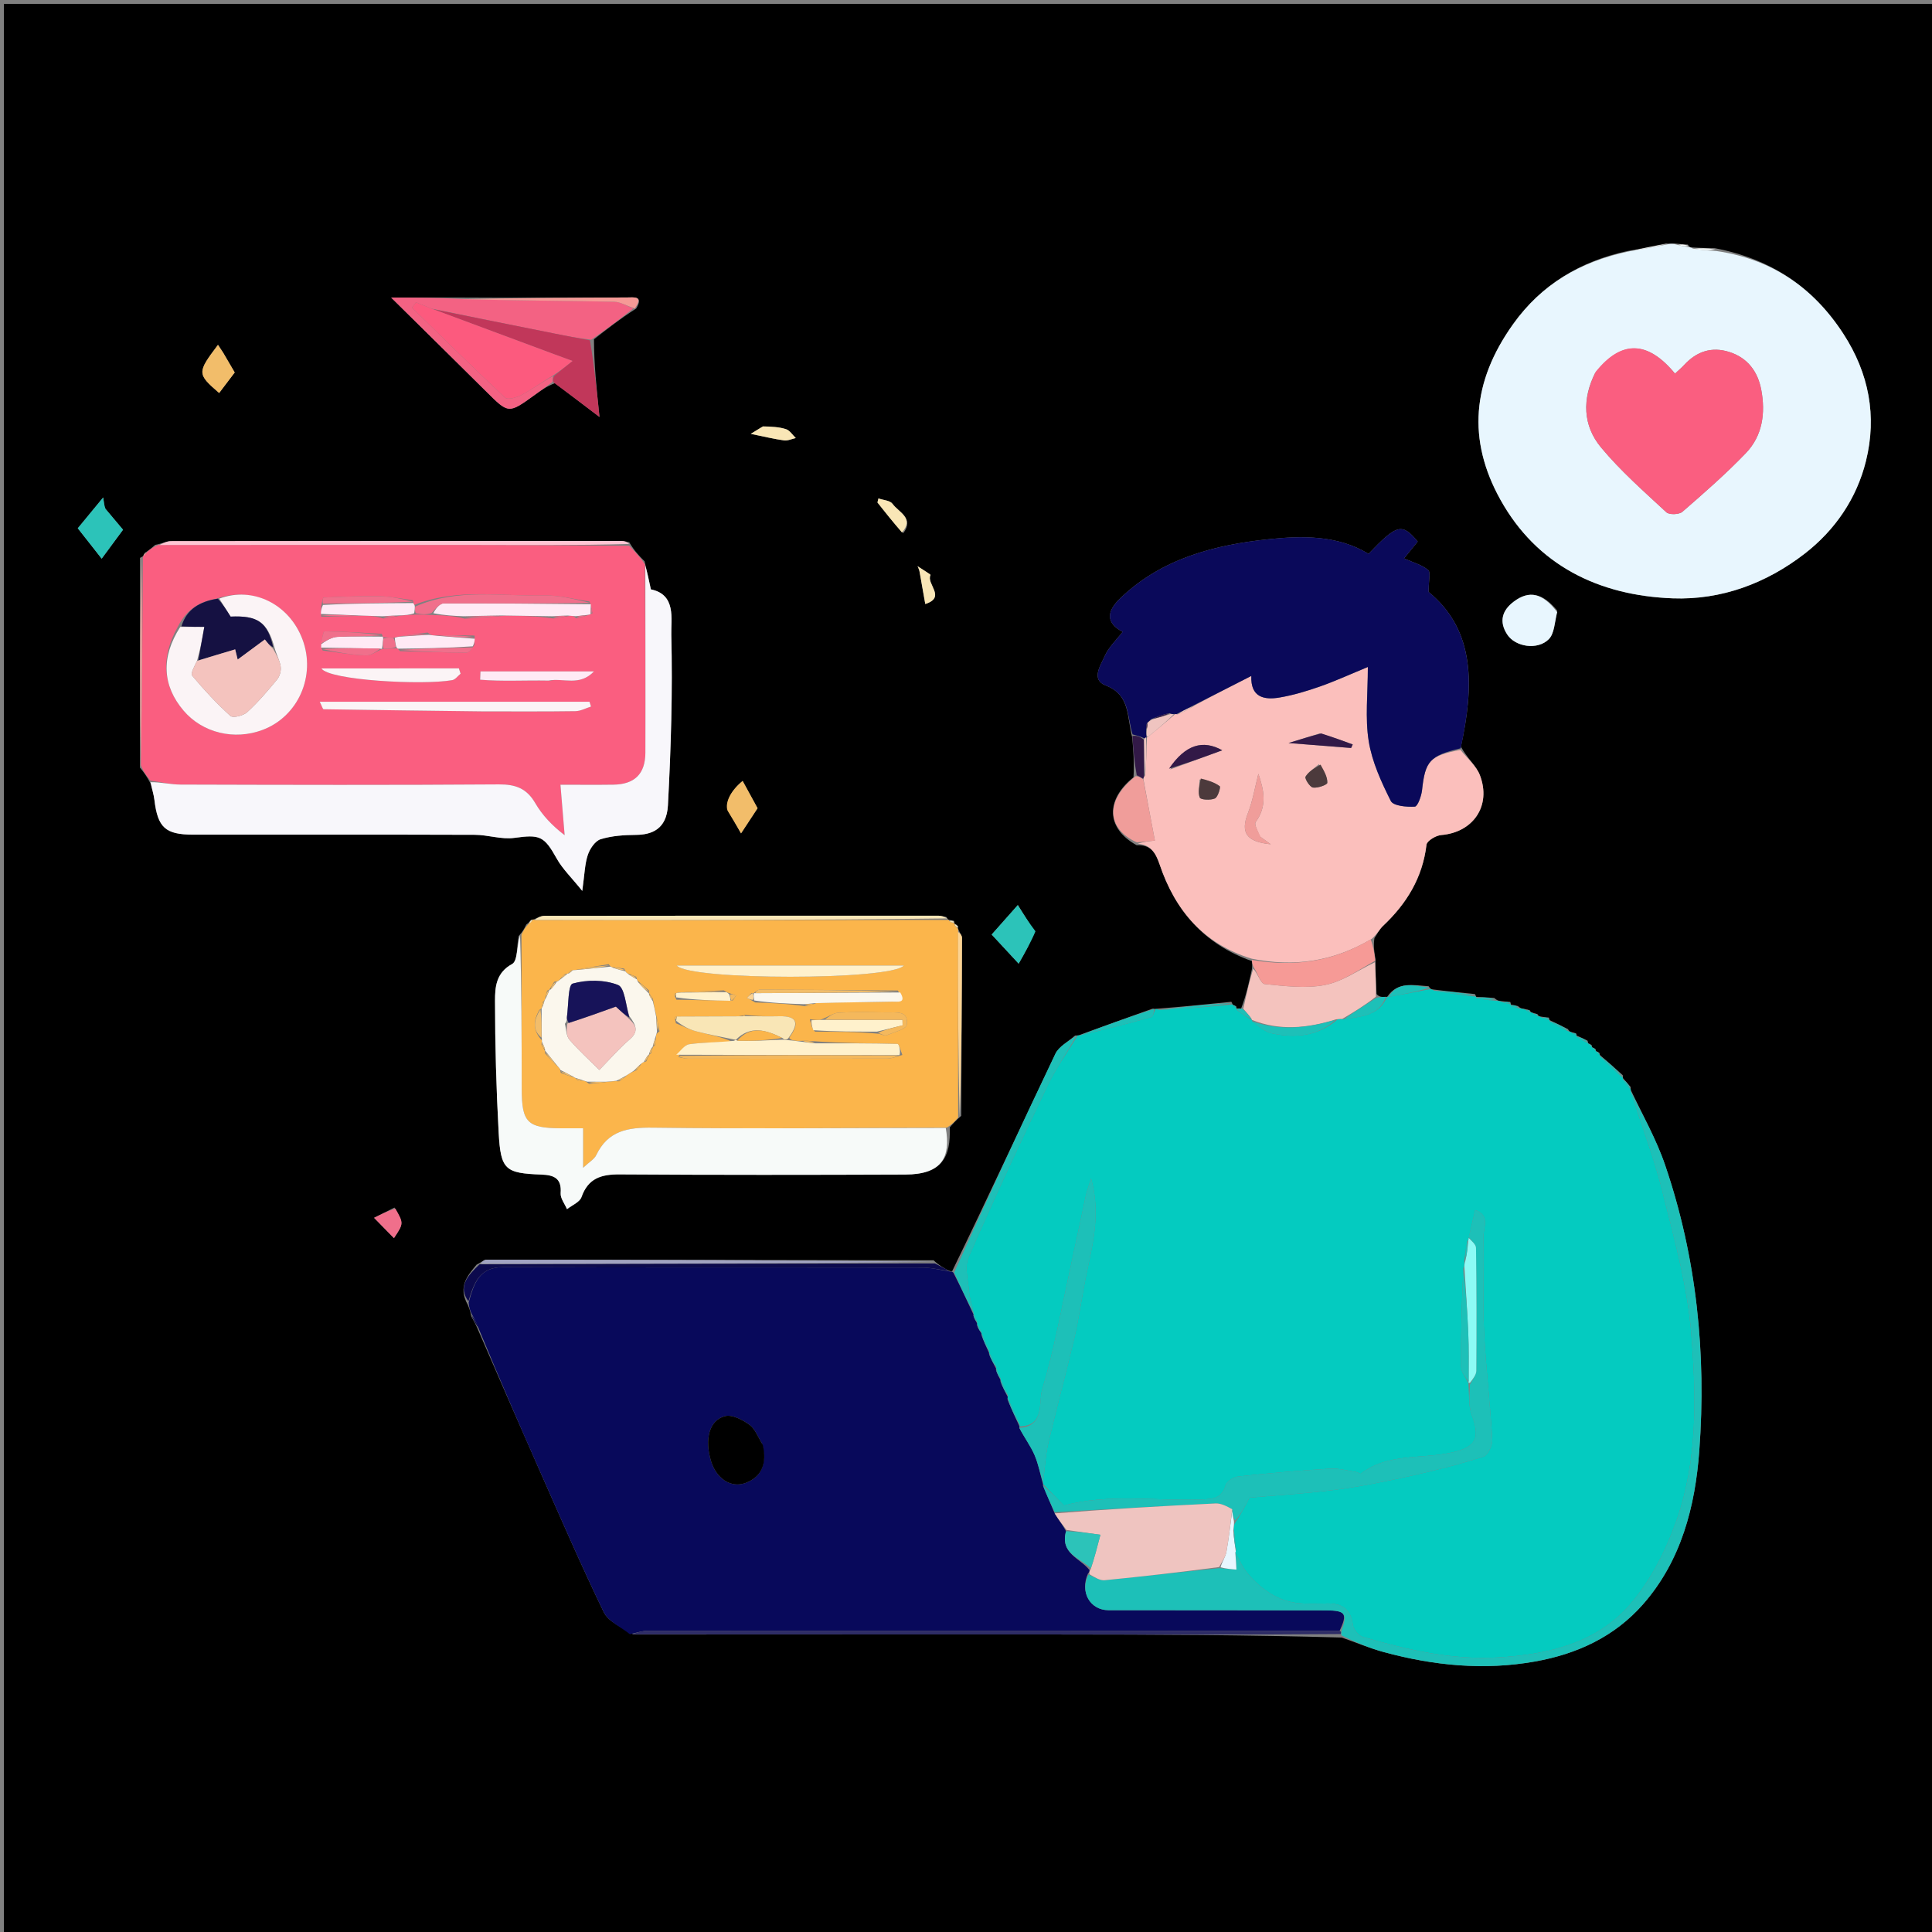 <svg version="1.1" id="Layer_1" xmlns="http://www.w3.org/2000/svg" xmlns:xlink="http://www.w3.org/1999/xlink" x="0px" y="0px"
	 width="100%" viewBox="0 0 500 500" enable-background="new 0 0 500 500" xml:space="preserve">
<rect x="0" y="0" width="500" height="500" fill="#808080" stroke="none"/>
<path fill="#000000" opacity="1" stroke="none" 
	d="
M290,501 
	C193.333,501 97.167,501 1,501 
	C1,334.333 1,167.667 1,1 
	C167.667,1 334.333,1 501,1 
	C501,167.667 501,334.333 501,501 
	C430.833,501 360.667,501 290,501 
M412,271 
	C412,271 412.052,270.983 411.909,270.474 
	C411.617,270.296 411.325,270.119 411.007,270.003 
	C411.007,270.003 411.052,269.95 410.849,269.318 
	C409.91,268.857 408.972,268.396 407.999,267.996 
	C407.999,267.996 408.065,267.972 407.909,267.457 
	C407.596,267.372 407.284,267.287 406.539,267.056 
	C406.539,267.056 406.088,266.982 405.798,266.348 
	C404.212,265.544 402.627,264.739 400.997,263.995 
	C400.997,263.995 401.058,263.955 400.838,263.346 
	C400.223,263.296 399.607,263.245 398.552,263.053 
	C398.552,263.053 398.094,262.988 397.916,262.475 
	C397.602,262.387 397.287,262.299 396.539,262.062 
	C396.539,262.062 396.088,261.986 395.921,261.461 
	C395.6,261.373 395.279,261.285 394.341,261.056 
	C393.92,261.021 393.499,260.986 392.837,260.374 
	C392.246,260.225 391.655,260.076 391,259.999 
	C391,259.999 391.063,259.93 390.856,259.302 
	C390.224,259.265 389.593,259.227 388.349,259.053 
	C387.931,259.023 387.513,258.993 386.715,258.276 
	C385.159,258.152 383.603,258.029 382,257.989 
	C382,257.989 382.085,257.945 381.708,257.26 
	C378.142,256.901 374.576,256.542 370.591,256.037 
	C370.591,256.037 370.153,255.971 369.733,255.239 
	C365.843,254.99 361.741,253.9 359.001,257.998 
	C359.001,257.998 358.975,257.942 358.288,258.001 
	C357.599,258.01 356.911,258.019 356.255,257.253 
	C356.116,254.507 355.977,251.761 355.984,248.244 
	C355.682,246.526 355.381,244.808 355.702,242.789 
	C356.432,241.726 357,240.492 357.918,239.629 
	C364.03,233.874 368.159,227.158 369.177,218.615 
	C369.297,217.608 371.599,216.221 372.979,216.109 
	C381.252,215.437 386.021,208.546 383.001,200.627 
	C382.059,198.158 379.682,196.237 378.081,193.248 
	C381.391,177.95 382.038,163.271 369.713,153.191 
	C369.713,150.255 370.303,148.084 369.595,147.509 
	C367.914,146.142 365.618,145.531 363.364,144.521 
	C364.717,142.85 365.827,141.479 366.897,140.157 
	C362.837,135.284 361.547,135.634 354.176,143.337 
	C346.153,138.435 336.822,138.658 328.415,139.539 
	C314.495,140.999 300.702,144.455 289.903,154.852 
	C286.352,158.271 286.179,161.214 290.543,163.52 
	C288.949,165.602 286.913,167.479 285.898,169.803 
	C284.852,172.195 282.228,175.888 286.18,177.405 
	C292.515,179.837 291.617,185.433 293.017,190.875 
	C293.304,194.147 293.591,197.418 293.343,201.164 
	C286.043,206.991 286.242,214.406 294.161,218.735 
	C297.687,218.588 299.029,220.504 300.12,223.744 
	C304.109,235.595 311.543,244.331 323.998,248.737 
	C324.052,249.159 324.106,249.581 323.997,250.8 
	C323.255,254.221 322.512,257.641 321.198,261.011 
	C320.815,260.986 320.433,260.962 319.995,260.986 
	C319.995,260.986 320.061,260.964 319.927,260.451 
	C319.63,260.283 319.333,260.115 319.002,260 
	C319.002,260 319.042,259.947 318.683,259.261 
	C312.453,259.895 306.222,260.528 299.5,261.052 
	C299.338,261.095 299.176,261.137 298.234,261.057 
	C291.8,263.356 285.366,265.655 279.004,267.991 
	C279.004,267.991 278.957,267.925 278.221,268.005 
	C276.487,269.562 274.054,270.786 273.127,272.729 
	C264.213,291.411 255.553,310.214 246.399,329.018 
	C246.399,329.018 245.982,329.08 245.394,328.758 
	C244.247,328.161 243.1,327.564 241.617,326.163 
	C203.035,326.097 164.453,326.026 125.871,326.009 
	C125.234,326.008 124.597,326.664 123.318,327.31 
	C120.977,330.172 118.449,332.988 121.05,337.658 
	C121.379,338.432 121.708,339.207 121.972,340.663 
	C122.616,341.82 123.26,342.976 124.026,344.849 
	C129.182,356.643 134.297,368.454 139.507,380.224 
	C144.985,392.601 150.36,405.032 156.246,417.214 
	C157.42,419.643 160.7,421.054 163.943,423.011 
	C200.763,423.007 237.583,422.984 274.403,423.006 
	C298.559,423.02 322.715,423.098 347.232,423.791 
	C350.878,425.064 354.463,426.563 358.181,427.57 
	C371.019,431.049 384.013,432.354 397.243,429.998 
	C408.17,428.051 417.829,423.585 425.207,415.195 
	C435.139,403.9 438.722,389.781 439.775,375.46 
	C441.621,350.368 439.111,325.501 430.934,301.527 
	C428.63,294.774 425.039,288.459 422.004,282.002 
	C422.004,282.002 422.063,281.966 421.997,281.313 
	C421.343,280.532 420.689,279.751 420,279 
	C420,279 420.034,278.966 419.976,278.267 
	C417.994,276.49 416.013,274.712 414.002,272.998 
	C414.002,272.998 414.069,272.979 413.907,272.471 
	C413.611,272.293 413.315,272.116 413.001,271.999 
	C413.001,271.999 413.06,271.98 412.905,271.471 
	C412.609,271.296 412.313,271.122 412,271 
M247.005,238.996 
	C247.005,238.996 247.069,238.955 246.875,238.29 
	C246.436,238.228 245.996,238.167 245.501,238.014 
	C245.501,238.014 245.413,238.074 244.885,237.303 
	C244.24,237.195 243.595,236.992 242.949,236.992 
	C208.929,236.976 174.909,236.97 140.888,237.019 
	C139.904,237.02 138.92,237.624 137.994,237.995 
	C137.994,237.995 137.973,237.922 137.391,238.076 
	C137.168,238.406 136.944,238.736 136.18,239.308 
	C135.773,240.172 135.367,241.037 134.218,242.261 
	C133.714,244.755 133.993,248.693 132.558,249.471 
	C128.351,251.753 128.11,255.496 128.111,258.971 
	C128.118,270.371 128.434,281.782 129.058,293.166 
	C129.583,302.748 130.715,303.63 140.117,303.979 
	C143.341,304.099 145.388,304.902 145.099,308.784 
	C144.999,310.12 146.157,311.549 146.741,312.936 
	C148.032,311.908 150.025,311.127 150.49,309.808 
	C152.219,304.898 155.628,303.903 160.379,303.933 
	C185.014,304.092 209.651,304.07 234.287,303.974 
	C243.87,303.936 246.068,299.415 245.792,291.782 
	C246.516,290.927 247.24,290.072 248.763,288.777 
	C248.845,273.422 248.941,258.068 248.965,242.713 
	C248.966,242.04 248.313,241.365 248.02,240.485 
	C248.02,240.485 247.874,240.329 247.976,239.685 
	C247.664,239.433 247.352,239.181 247.005,238.996 
M36.99,143.996 
	C36.99,143.996 36.976,143.928 36.228,144.387 
	C36.215,162.254 36.201,180.121 36.214,198.639 
	C37.118,199.765 38.023,200.892 39.009,202.847 
	C39.335,204.243 39.797,205.622 39.966,207.037 
	C40.823,214.18 42.816,216.002 49.97,216.003 
	C74.273,216.005 98.576,215.965 122.879,216.047 
	C126.287,216.058 129.783,217.301 133.082,216.846 
	C139.726,215.93 140.801,216.327 144.089,222.213 
	C145.579,224.882 147.895,227.089 150.688,230.565 
	C151.291,226.305 151.328,223.656 152.124,221.258 
	C152.655,219.66 154.022,217.628 155.447,217.188 
	C158.349,216.293 161.54,216.094 164.616,216.066 
	C168.611,216.03 172.528,214.641 172.858,208.425 
	C173.64,193.715 174.099,178.954 173.731,164.237 
	C173.63,160.227 175.051,153.865 168.445,152.532 
	C167.942,150.174 167.487,148.037 166.817,145.275 
	C165.485,143.934 164.153,142.593 162.838,140.319 
	C162.193,140.209 161.549,140.004 160.904,140.004 
	C122.028,139.993 83.152,139.99 44.276,140.047 
	C43.111,140.049 41.947,140.697 40.172,141.01 
	C39.452,141.644 38.732,142.278 37.488,143.088 
	C37.299,143.392 37.11,143.696 36.99,143.996 
M164.644,79.843 
	C166.657,76.493 164.056,76.981 162.213,76.987 
	C147.831,77.033 133.449,77.109 118.137,77.012 
	C112.96,77.012 107.783,77.012 101.232,77.012 
	C110.167,85.839 118.054,93.601 125.906,101.398 
	C131.627,107.079 131.607,107.1 138.315,102.256 
	C139.88,101.125 141.44,99.987 143.621,99.162 
	C147.171,101.857 150.721,104.551 155.146,107.911 
	C154.374,100.448 153.736,94.276 153.719,87.796 
	C157.116,85.136 160.514,82.477 164.644,79.843 
M421.071,64.989 
	C408.929,67.645 398.935,73.636 391.622,83.849 
	C380.889,98.838 379.748,113.895 388.275,129.266 
	C397.747,146.339 413.805,154.14 432.912,154.848 
	C445.489,155.314 457.132,150.965 467.059,143.279 
	C474.902,137.206 480.506,129.024 482.908,119.312 
	C485.794,107.642 483.674,96.582 477.067,86.398 
	C469.242,74.336 458.416,67.011 443.747,64.224 
	C441.84,64.203 439.933,64.182 437.591,64.002 
	C437.591,64.002 437.13,63.956 436.832,63.297 
	C435.892,63.246 434.952,63.195 433.35,62.992 
	C432.903,63.043 432.456,63.094 431.185,63.009 
	C428.082,63.657 424.979,64.306 421.071,64.989 
M402.992,158.007 
	C399.225,153.428 395.741,152.733 391.804,155.669 
	C388.639,158.029 387.949,160.96 390.063,164.204 
	C392.187,167.463 397.977,168.315 400.832,165.414 
	C402.284,163.939 402.325,161.077 402.992,158.007 
M267.609,240.943 
	C266.235,238.746 264.861,236.549 263.41,234.229 
	C261.118,236.816 258.88,239.341 256.648,241.859 
	C258.595,243.959 260.923,246.471 263.631,249.392 
	C265.307,246.45 266.831,243.775 267.609,240.943 
M27.073,131.422 
	C26.983,130.772 26.893,130.122 26.703,128.742 
	C24.229,131.744 22.119,134.304 20.129,136.719 
	C22.324,139.509 24.384,142.127 26.315,144.582 
	C28.291,141.904 30.113,139.436 31.84,137.095 
	C30.363,135.338 28.951,133.658 27.073,131.422 
M188.53,210.025 
	C189.564,211.823 190.598,213.621 191.781,215.678 
	C193.78,212.637 195.197,210.48 196.059,209.17 
	C194.647,206.589 193.412,204.331 192.196,202.107 
	C189.293,204.486 187.554,207.529 188.53,210.025 
M57.632,91.061 
	C57.234,90.467 56.836,89.873 56.414,89.244 
	C50.978,96.443 50.987,96.759 56.716,101.71 
	C58.182,99.776 59.636,97.858 60.745,96.395 
	C59.687,94.584 58.846,93.145 57.632,91.061 
M102.085,312.518 
	C100.252,313.44 98.42,314.362 96.813,315.171 
	C98.985,317.39 100.49,318.927 101.955,320.424 
	C104.493,316.599 104.493,316.599 102.085,312.518 
M233.764,137.981 
	C236.717,134.085 232.575,132.591 230.988,130.395 
	C230.349,129.51 228.588,129.437 227.338,128.994 
	C227.254,129.345 227.17,129.695 227.086,130.046 
	C229.085,132.575 231.085,135.104 233.764,137.981 
M197.099,110.569 
	C196.367,111.017 195.635,111.464 194.297,112.282 
	C197.694,112.973 200.28,113.612 202.904,113.974 
	C203.871,114.107 204.929,113.588 205.946,113.367 
	C205.116,112.574 204.413,111.396 203.428,111.072 
	C201.643,110.484 199.69,110.405 197.099,110.569 
M238.006,148.033 
	C238.472,150.689 238.939,153.345 239.461,156.318 
	C245.001,154.551 239.602,151.081 240.827,148.799 
	C240.891,148.679 238.632,147.313 237.454,146.527 
	C237.583,146.768 237.712,147.01 238.006,148.033 
z"/>
<path fill="#04CBC0" opacity="1" stroke="none" 
	d="
M406.088,266.982 
	C406.088,266.982 406.539,267.056 406.892,267.316 
	C407.472,267.802 407.745,267.935 408.065,267.972 
	C408.065,267.972 407.999,267.996 408.06,268.317 
	C409.098,269.075 410.075,269.513 411.052,269.95 
	C411.052,269.95 411.007,270.003 411.114,270.211 
	C411.498,270.607 411.775,270.795 412.052,270.983 
	C412.052,270.983 412,271 412.113,271.208 
	C412.503,271.604 412.782,271.792 413.06,271.98 
	C413.06,271.98 413.001,271.999 413.114,272.206 
	C413.508,272.601 413.789,272.79 414.069,272.979 
	C414.069,272.979 414.002,272.998 414.039,273.316 
	C416.062,275.411 418.048,277.189 420.034,278.966 
	C420.034,278.966 420,279 420.003,279.343 
	C420.691,280.447 421.377,281.207 422.063,281.966 
	C422.063,281.966 422.004,282.002 422.003,282.367 
	C424.738,291.073 427.968,299.29 430.088,307.784 
	C433.143,320.024 436.646,332.361 437.672,344.845 
	C439.018,361.209 439.424,377.995 433.774,393.806 
	C431.065,401.388 427.166,409.06 421.974,415.123 
	C413.231,425.332 400.566,428.212 387.594,428.951 
	C375.604,429.635 364.025,426.956 352.62,423.603 
	C351.536,423.285 350.26,421.639 350.11,420.476 
	C349.563,416.228 347.088,414.875 343.222,414.992 
	C341.226,415.053 339.224,415.069 337.229,414.99 
	C331.204,414.752 326.655,411.636 322.907,407.248 
	C321.607,405.726 320.794,403.789 319.706,401.906 
	C319.653,401.771 319.829,401.54 319.881,401.124 
	C319.733,399.156 319.534,397.604 319.284,395.71 
	C319.312,394.916 319.39,394.464 319.791,393.901 
	C321.084,391.948 322.055,390.104 323.381,387.584 
	C330.523,386.954 338.103,386.531 345.61,385.549 
	C352.152,384.694 358.65,383.379 365.098,381.952 
	C371.428,380.552 377.73,378.942 383.899,376.968 
	C385.06,376.597 386.288,374.037 386.203,372.56 
	C385.663,363.187 384.504,353.847 384.063,344.472 
	C383.684,336.42 384.152,328.331 383.893,320.269 
	C383.816,317.877 385.795,314.512 381.785,313.162 
	C381.227,315.501 380.669,317.839 380.113,320.386 
	C380.114,320.594 380.002,320.995 379.745,321.198 
	C379.328,322.945 379.168,324.489 378.974,326.358 
	C378.958,327.115 378.976,327.548 378.709,328.288 
	C378.292,336.962 378.06,345.331 378.121,353.697 
	C378.131,355.131 379.389,356.556 380.045,357.97 
	C380.019,357.955 380.065,357.914 380.038,358.36 
	C380.264,361.252 380.028,363.883 380.865,366.11 
	C383.162,372.219 382.04,374.518 375.679,375.922 
	C367.851,377.649 359.23,376 352.236,381.377 
	C352.036,381.531 351.387,381.002 350.927,380.933 
	C348.685,380.599 346.413,379.939 344.194,380.078 
	C336.272,380.575 328.358,381.265 320.465,382.11 
	C319.265,382.238 317.475,383.372 317.194,384.384 
	C316.249,387.785 313.986,387.928 311.093,388.046 
	C299.031,388.539 286.846,386.449 275.352,389.641 
	C273.404,387.656 271.644,385.863 269.919,384.035 
	C269.955,384.001 269.925,384.095 269.955,383.64 
	C270.407,379.938 270.561,376.629 271.303,373.457 
	C273.412,364.441 275.847,355.501 277.978,346.49 
	C279.027,342.057 279.72,337.539 280.522,333.051 
	C282.116,324.123 285.273,315.306 282.359,304.988 
	C281.716,307.106 281.272,308.277 281.008,309.487 
	C279.571,316.094 278.214,322.717 276.762,329.32 
	C274.528,339.481 272.717,349.775 269.701,359.7 
	C268.72,362.925 270.461,369.094 263.781,369.133 
	C263.789,369.093 263.842,369.155 263.893,368.764 
	C262.904,366.234 261.865,364.096 260.756,361.863 
	C260.687,361.769 260.815,361.573 260.865,361.173 
	C260.225,359.534 259.536,358.296 258.892,357.044 
	C258.936,357.03 258.898,357.115 258.934,356.756 
	C258.551,355.638 258.131,354.88 257.761,354.109 
	C257.811,354.097 257.779,354.194 257.85,353.804 
	C257.251,352.292 256.581,351.171 255.944,350.023 
	C255.977,349.995 255.941,350.074 255.967,349.697 
	C255.309,347.886 254.625,346.451 253.971,345.011 
	C254.001,345.006 253.966,345.055 253.962,344.75 
	C253.641,343.957 253.324,343.47 252.91,342.872 
	C252.814,342.761 252.847,342.469 252.876,342.111 
	C252.557,341.183 252.21,340.615 251.907,340.037 
	C251.952,340.027 251.904,340.105 251.937,339.691 
	C251.573,337.69 250.961,336.123 250.827,334.515 
	C250.572,331.444 249.553,327.9 250.666,325.341 
	C257.174,310.38 264.088,295.589 271.136,280.871 
	C273.304,276.345 276.326,272.229 278.957,267.925 
	C278.957,267.925 279.004,267.991 279.393,267.99 
	C285.842,266.427 291.914,264.908 297.942,263.231 
	C298.45,263.089 298.663,261.888 299.014,261.18 
	C299.176,261.137 299.338,261.095 300.059,261.359 
	C306.759,261.094 312.9,260.52 319.042,259.947 
	C319.042,259.947 319.002,260 319.112,260.211 
	C319.501,260.603 319.781,260.784 320.061,260.964 
	C320.061,260.964 319.995,260.986 320.039,261.325 
	C321.401,262.433 322.72,263.202 324.019,263.986 
	C324,264 324.025,263.959 324.069,264.322 
	C325.795,265.632 327.378,267.06 329.18,267.435 
	C335.207,268.688 341.028,268.221 346.192,263.817 
	C346.725,263.681 347.05,263.686 347.814,263.781 
	C352.462,263.044 356.991,262.794 358.975,257.942 
	C358.975,257.942 359.001,257.998 359.371,257.99 
	C363.212,257.312 366.682,256.641 370.153,255.971 
	C370.153,255.971 370.591,256.037 371.083,256.354 
	C375.078,257.095 378.582,257.52 382.085,257.945 
	C382.085,257.945 382,257.989 382.077,258.309 
	C383.801,258.74 385.448,258.851 387.095,258.963 
	C387.513,258.993 387.931,259.023 388.859,259.335 
	C389.934,259.721 390.498,259.826 391.063,259.93 
	C391.063,259.93 391,259.999 391.042,260.261 
	C391.748,260.666 392.413,260.808 393.078,260.951 
	C393.499,260.986 393.92,261.021 394.793,261.317 
	C395.481,261.807 395.762,261.943 396.088,261.986 
	C396.088,261.986 396.539,262.062 396.897,262.325 
	C397.49,262.816 397.769,262.949 398.094,262.988 
	C398.094,262.988 398.552,263.053 398.972,263.334 
	C399.947,263.728 400.502,263.842 401.058,263.955 
	C401.058,263.955 400.997,263.995 401.059,264.322 
	C402.777,265.426 404.433,266.204 406.088,266.982 
z"/>
<path fill="#08095B" opacity="1" stroke="none" 
	d="
M252.847,342.469 
	C252.847,342.469 252.814,342.761 252.912,343.176 
	C253.329,344.08 253.647,344.567 253.966,345.055 
	C253.966,345.055 254.001,345.006 253.979,345.365 
	C254.619,347.173 255.28,348.624 255.941,350.074 
	C255.941,350.074 255.977,349.995 255.96,350.36 
	C256.555,351.881 257.167,353.038 257.779,354.194 
	C257.779,354.194 257.811,354.097 257.761,354.448 
	C258.107,355.57 258.502,356.343 258.898,357.115 
	C258.898,357.115 258.936,357.03 258.905,357.401 
	C259.521,359.039 260.168,360.306 260.815,361.573 
	C260.815,361.573 260.687,361.769 260.772,362.237 
	C261.853,364.855 262.847,367.005 263.842,369.155 
	C263.842,369.155 263.789,369.093 263.798,369.505 
	C265.138,372.117 266.723,374.206 267.729,376.545 
	C268.757,378.934 269.217,381.568 269.925,384.095 
	C269.925,384.095 269.955,384.001 269.926,384.402 
	C270.911,386.981 271.925,389.16 272.953,391.668 
	C273.98,393.317 274.996,394.636 275.893,396.27 
	C274.292,402.105 279.551,403.215 281.98,406.365 
	C281.931,406.587 281.885,407.038 281.614,407.129 
	C279.376,411.956 282.102,416.707 286.871,416.716 
	C305.638,416.75 324.405,416.714 343.171,416.768 
	C348.245,416.782 348.781,417.606 346.683,422.07 
	C286.706,422.024 227.209,422.003 167.712,422.037 
	C166.144,422.037 164.577,422.623 163.009,422.935 
	C160.7,421.054 157.42,419.643 156.246,417.214 
	C150.36,405.032 144.985,392.601 139.507,380.224 
	C134.297,368.454 129.182,356.643 123.993,344.105 
	C123.319,342.235 122.678,341.108 122.036,339.981 
	C121.708,339.207 121.379,338.432 121.282,337.105 
	C122.706,331.924 124.097,327.911 130.289,327.935 
	C166.43,328.073 202.572,327.981 238.713,328.048 
	C241.137,328.052 243.559,328.721 245.982,329.08 
	C245.982,329.08 246.399,329.018 246.725,329.35 
	C248.669,333.157 250.286,336.631 251.904,340.105 
	C251.904,340.105 251.952,340.027 251.914,340.378 
	C252.2,341.308 252.523,341.889 252.847,342.469 
M197.203,373.564 
	C196.148,371.911 195.43,369.79 193.952,368.724 
	C192.172,367.441 189.487,366.028 187.653,366.49 
	C183.528,367.529 182.285,372.516 184.031,378.19 
	C185.383,382.587 189.084,385.197 192.914,383.797 
	C197.225,382.22 198.528,378.65 197.203,373.564 
z"/>
<path fill="#FA5E80" opacity="1" stroke="none" 
	d="
M38.927,202.018 
	C38.023,200.892 37.118,199.765 36.454,197.986 
	C36.789,179.532 36.883,161.73 36.976,143.928 
	C36.976,143.928 36.99,143.996 37.196,143.883 
	C37.605,143.484 37.808,143.198 38.011,142.912 
	C38.732,142.278 39.452,141.644 40.964,141.031 
	C68.163,141.04 94.571,140.999 120.978,141.026 
	C134.926,141.041 148.874,141.173 162.821,141.252 
	C164.153,142.593 165.485,143.934 166.906,146.062 
	C167.013,162.827 167.075,178.804 167.026,194.781 
	C167.009,200.304 164.233,202.992 158.733,203.074 
	C154.292,203.14 149.849,203.087 145.044,203.087 
	C145.444,207.895 145.786,212.02 146.129,216.145 
	C142.818,213.613 140.32,210.934 138.524,207.848 
	C136.317,204.054 133.454,202.971 129.131,203.002 
	C101.671,203.201 74.209,203.128 46.748,203.049 
	C44.14,203.041 41.534,202.377 38.927,202.018 
M99.773,167.96 
	C100.686,167.896 101.599,167.832 102.76,167.733 
	C102.76,167.733 102.964,167.879 103.539,168.508 
	C109.24,168.662 114.941,168.873 120.643,168.898 
	C121.378,168.902 122.118,167.941 122.755,166.902 
	C122.794,166.369 122.832,165.837 122.821,164.48 
	C119.542,164.413 116.262,164.347 112.338,164.479 
	C111.898,164.416 111.458,164.352 110.672,163.708 
	C108.109,163.992 105.546,164.276 102.606,164.867 
	C102.606,164.867 102.17,165.081 101.436,165.033 
	C100.706,164.991 99.976,164.95 99.101,164.902 
	C99.101,164.902 99.079,164.759 98.792,164.031 
	C93.852,163.764 88.911,163.424 83.969,163.393 
	C83.642,163.391 83.3,165.739 83.1,167.283 
	C83.1,167.283 83.1,167.602 83.505,168.347 
	C87.234,168.809 90.955,169.481 94.696,169.622 
	C96.09,169.674 97.531,168.484 98.933,167.948 
	C98.933,167.948 98.863,167.892 99.773,167.96 
M93.866,159.31 
	C95.566,159.372 97.267,159.434 99.184,160.064 
	C100.465,159.87 101.746,159.676 103.839,159.298 
	C104.949,159.216 106.059,159.134 107.927,159.03 
	C109.181,159.053 110.434,159.076 112.616,159.183 
	C115.067,159.285 117.518,159.386 120.223,160.103 
	C123.493,159.898 126.762,159.693 130.937,159.312 
	C134.947,159.372 138.957,159.432 143.183,160.059 
	C144.466,159.873 145.749,159.688 147.669,159.339 
	C148.101,159.386 148.534,159.432 149.149,160.032 
	C150.109,159.804 151.069,159.576 152.407,159.106 
	C152.407,159.106 152.828,158.949 153.326,158.725 
	C153.216,158.148 153.107,157.571 152.882,156.693 
	C152.882,156.693 152.902,156.372 152.516,155.654 
	C148.651,155.107 144.773,154.023 140.924,154.114 
	C129.731,154.38 118.287,152.16 107.189,156.551 
	C107.116,156.393 107.044,156.236 106.849,155.34 
	C103.997,154.979 101.15,154.369 98.291,154.312 
	C93.457,154.216 88.615,154.446 83.78,154.65 
	C83.546,154.66 83.357,155.734 83.109,156.956 
	C83.088,157.599 83.068,158.243 83.135,159.599 
	C86.433,159.562 89.732,159.526 93.866,159.31 
M56.022,154.933 
	C51.673,155.662 48.281,157.674 45.987,162.264 
	C41.559,170.177 42.074,177.509 47.508,183.909 
	C52.392,189.661 60.618,191.663 67.977,188.89 
	C77.175,185.424 81.807,174.925 78.294,165.505 
	C74.865,156.312 65.404,151.664 56.022,154.933 
M125.5,184.106 
	C133.309,184.105 141.118,184.162 148.925,184.047 
	C150.272,184.027 151.609,183.274 152.951,182.859 
	C152.822,182.446 152.694,182.032 152.565,181.619 
	C129.449,181.619 106.333,181.619 82.753,181.619 
	C83.33,182.774 83.53,183.547 83.744,183.551 
	C97.329,183.776 110.914,183.938 125.5,184.106 
M92.554,172.984 
	C89.43,172.984 86.306,172.984 83.182,172.984 
	C85.113,176.071 109.449,177.381 117.046,176.016 
	C117.838,175.874 118.484,174.928 119.198,174.356 
	C119.052,173.897 118.905,173.437 118.759,172.978 
	C110.352,172.978 101.945,172.978 92.554,172.984 
M142.465,176.135 
	C145.852,175.387 149.951,177.708 153.723,173.762 
	C143.171,173.762 133.758,173.762 124.346,173.762 
	C124.318,174.477 124.29,175.192 124.262,175.907 
	C129.963,176.39 135.741,176.021 142.465,176.135 
z"/>
<path fill="#E8F6FE" opacity="1" stroke="none" 
	d="
M437.13,63.956 
	C437.13,63.956 437.591,64.002 438.105,64.327 
	C440.453,64.752 442.286,64.853 444.12,64.953 
	C458.416,67.011 469.242,74.336 477.067,86.398 
	C483.674,96.582 485.794,107.642 482.908,119.312 
	C480.506,129.024 474.902,137.206 467.059,143.279 
	C457.132,150.965 445.489,155.314 432.912,154.848 
	C413.805,154.14 397.747,146.339 388.275,129.266 
	C379.748,113.895 380.889,98.838 391.622,83.849 
	C398.935,73.636 408.929,67.645 421.928,64.986 
	C425.86,64.37 428.935,63.757 432.009,63.144 
	C432.456,63.094 432.903,63.043 433.922,63.303 
	C435.372,63.727 436.251,63.842 437.13,63.956 
M412.794,96.564 
	C409.415,103.29 409.647,110.132 414.337,115.788 
	C419.388,121.88 425.429,127.17 431.253,132.579 
	C432.005,133.278 434.555,133.187 435.399,132.455 
	C441.035,127.565 446.677,122.634 451.838,117.256 
	C456.16,112.753 456.938,106.864 455.811,100.881 
	C454.928,96.192 452.319,92.62 447.571,91.101 
	C442.968,89.628 439.085,90.954 435.85,94.457 
	C435.122,95.246 434.289,95.938 433.491,96.687 
	C426.413,88.111 419.6,87.927 412.794,96.564 
z"/>
<path fill="#FBB54B" opacity="1" stroke="none" 
	d="
M245.413,238.074 
	C245.413,238.074 245.501,238.014 245.685,238.352 
	C246.269,238.778 246.669,238.867 247.069,238.955 
	C247.069,238.955 247.005,238.996 247.002,239.263 
	C247.291,239.796 247.582,240.063 247.874,240.329 
	C247.874,240.329 248.02,240.485 247.967,241.082 
	C247.931,257.525 247.948,273.371 247.964,289.216 
	C247.24,290.072 246.516,290.927 245.033,291.825 
	C219.169,291.909 194.062,292.172 168.963,291.836 
	C162.435,291.749 157.331,292.618 154.297,298.962 
	C153.804,299.994 152.564,300.668 150.91,302.218 
	C150.91,298.322 150.91,295.447 150.91,292 
	C148.666,292 146.879,292.009 145.092,291.998 
	C136.479,291.945 135.031,290.47 135.021,281.789 
	C135.004,268.493 134.981,255.197 134.96,241.902 
	C135.367,241.037 135.773,240.172 136.769,239.124 
	C137.563,238.601 137.768,238.262 137.973,237.922 
	C137.973,237.922 137.994,237.995 138.423,238.1 
	C174.373,238.162 209.893,238.118 245.413,238.074 
M168.984,270.985 
	C168.984,270.985 168.889,270.952 169.454,270.589 
	C169.565,269.947 169.677,269.306 169.783,268.104 
	C169.863,267.739 169.943,267.374 170.676,266.906 
	C170.431,265.606 170.187,264.307 169.74,262.365 
	C169.476,261.278 169.212,260.19 168.964,258.469 
	C168.609,257.994 168.255,257.519 167.99,257.018 
	C167.99,257.018 167.922,257.083 167.967,256.344 
	C167.019,255.549 166.071,254.755 164.915,253.741 
	C164.915,253.741 164.824,253.453 164.652,252.796 
	C164.057,252.556 163.462,252.316 162.473,251.94 
	C162.209,251.822 162.006,251.636 161.55,250.682 
	C160.568,250.536 159.586,250.391 158.293,250.296 
	C158.293,250.296 158.01,250.156 157.512,249.533 
	C154.673,250 151.833,250.468 148.622,251.073 
	C148.622,251.073 148.227,251.102 147.705,251.189 
	C147.46,251.431 147.214,251.674 146.977,251.991 
	C146.977,251.991 146.916,251.945 146.318,252.011 
	C145.894,252.389 145.47,252.767 144.836,253.543 
	C144.648,253.793 144.404,253.96 143.416,254.095 
	C143.018,254.799 142.619,255.502 142.101,256.183 
	C142.101,256.183 142.215,256.14 141.613,256.384 
	C141.442,256.981 141.27,257.578 141.06,258.603 
	C141.06,258.603 140.907,259.004 140.472,259.352 
	C140.391,259.708 140.311,260.065 140.297,260.723 
	C140.297,260.723 140.165,261.003 139.572,261.387 
	C138.067,264.049 137.771,266.622 140.277,269.294 
	C140.277,269.294 140.245,269.621 140.134,270.304 
	C140.457,270.855 140.78,271.407 141.014,271.979 
	C141.014,271.979 141.079,271.914 141.077,272.628 
	C142.077,273.741 143.076,274.854 144.496,276.169 
	C144.75,276.364 144.929,276.613 145.128,277.65 
	C146.177,278.044 147.226,278.439 148.653,278.85 
	C148.653,278.85 149.002,278.997 149.361,279.467 
	C149.737,279.551 150.114,279.635 151.006,279.674 
	C151.337,279.767 151.668,279.86 152.448,280.499 
	C153.964,280.366 155.48,280.233 157.622,279.935 
	C158.262,279.859 158.903,279.783 160.263,279.83 
	C160.81,279.459 161.356,279.087 162.251,278.275 
	C162.87,277.865 163.489,277.455 164.728,276.95 
	C165.095,276.495 165.461,276.041 166.012,275.261 
	C166.176,275.062 166.382,274.927 167.263,274.674 
	C167.485,274.093 167.707,273.511 167.993,272.995 
	C167.993,272.995 167.91,272.957 168.447,272.648 
	C168.602,272.07 168.757,271.492 168.984,270.985 
M194.43,257.047 
	C194.061,257.452 193.693,257.856 193.324,258.261 
	C193.852,258.529 194.379,258.798 195.445,259.438 
	C199.623,259.587 203.801,259.735 208.337,260.418 
	C209.213,260.231 210.089,260.044 211.588,259.488 
	C218.024,259.411 224.461,259.373 230.896,259.228 
	C232.244,259.198 234.702,259.74 232.339,256.335 
	C220.461,256.246 208.582,256.144 196.703,256.107 
	C196.138,256.105 195.572,256.673 195.079,257.005 
	C195.079,257.005 195.068,257.083 194.43,257.047 
M189.631,258.919 
	C189.92,258.499 190.209,258.079 190.498,257.659 
	C189.975,257.448 189.452,257.237 188.428,256.925 
	C188.265,256.876 188.102,256.828 187.307,256.303 
	C183.563,256.445 179.819,256.587 175.552,256.874 
	C175.376,256.919 175.201,256.964 174.702,257.134 
	C174.625,257.217 174.468,257.322 174.484,257.379 
	C174.54,257.584 174.655,257.772 175.061,258.723 
	C179.723,258.818 184.385,258.913 189.631,258.919 
M227.533,267.545 
	C228.17,267.692 228.93,268.138 229.422,267.934 
	C231.3,267.157 234.498,266.371 234.66,265.227 
	C235.199,261.43 231.849,262.057 229.46,262.019 
	C225.313,261.953 221.156,261.849 217.021,262.08 
	C215.647,262.157 214.329,263.214 212.251,263.936 
	C211.508,263.968 210.765,263.999 209.597,263.756 
	C209.778,264.825 209.958,265.894 210.935,267.002 
	C216.286,266.995 221.637,266.989 227.533,267.545 
M174.914,264.814 
	C176.672,265.528 178.379,266.441 180.2,266.912 
	C183.559,267.782 186.984,268.393 189.514,269.627 
	C185.796,269.791 182.048,269.735 178.377,270.242 
	C177.151,270.411 176.123,272.016 175.589,273.564 
	C176.393,273.709 177.196,273.98 178,273.981 
	C195.22,274.006 212.44,274.015 229.66,273.969 
	C230.755,273.966 231.848,273.483 233.533,273.023 
	C233.11,272.027 232.711,270.173 232.262,270.161 
	C225.18,269.97 218.091,270.016 210.501,269.456 
	C209.514,269.381 208.527,269.306 206.536,269.397 
	C205.526,269.315 204.517,269.234 204.273,268.534 
	C206.765,265.071 206.717,262.871 201.619,263.002 
	C198.75,263.075 195.877,262.989 192.823,262.661 
	C192.547,262.757 192.27,262.853 191.062,263.012 
	C185.77,263.034 180.479,263.055 174.819,263.146 
	C174.726,263.224 174.54,263.334 174.554,263.374 
	C174.63,263.586 174.755,263.781 174.914,264.814 
M212.5,249.885 
	C200.05,249.885 187.599,249.885 175.149,249.885 
	C178.4,253.754 230.55,253.757 233.919,249.885 
	C227.113,249.885 220.306,249.885 212.5,249.885 
z"/>
<path fill="#FBBFBC" opacity="1" stroke="none" 
	d="
M323.924,248.103 
	C311.543,244.331 304.109,235.595 300.12,223.744 
	C299.029,220.504 297.687,218.588 294.402,218.357 
	C295.997,217.842 297.352,217.704 298.884,217.547 
	C297.806,211.88 296.841,206.807 295.89,201.53 
	C295.904,201.325 296.095,200.962 296.364,200.659 
	C296.681,197.147 296.729,193.939 296.819,190.796 
	C296.861,190.862 296.71,190.903 297.028,190.752 
	C299.57,188.705 301.794,186.811 304.101,184.83 
	C304.182,184.744 304.399,184.838 304.802,184.877 
	C306.451,184.219 307.697,183.522 309.167,182.566 
	C314.098,179.905 318.805,177.504 323.837,174.937 
	C323.622,180.454 327.123,181.196 331.113,180.524 
	C334.682,179.922 338.207,178.858 341.631,177.656 
	C345.608,176.26 349.455,174.49 353.999,172.619 
	C353.999,179.566 353.26,185.82 354.219,191.801 
	C355.079,197.159 357.475,202.385 359.941,207.294 
	C360.586,208.578 364.04,208.887 366.152,208.76 
	C366.882,208.717 367.858,206.038 368.025,204.489 
	C368.836,196.942 370.03,195.582 377.962,194.066 
	C379.682,196.237 382.059,198.158 383.001,200.627 
	C386.021,208.546 381.252,215.437 372.979,216.109 
	C371.599,216.221 369.297,217.608 369.177,218.615 
	C368.159,227.158 364.03,233.874 357.918,239.629 
	C357,240.492 356.432,241.726 355.03,242.956 
	C344.9,248.975 334.7,250.298 323.924,248.103 
M325.98,216.403 
	C325.604,215.158 324.507,213.387 324.969,212.753 
	C328.048,208.533 327.078,204.357 325.668,200.269 
	C324.803,203.612 324.22,207.187 322.941,210.494 
	C321.033,215.428 322.476,217.863 328.86,218.493 
	C327.785,217.699 327.16,217.237 325.98,216.403 
M341.506,189.809 
	C339.133,190.543 336.76,191.277 333.471,192.294 
	C339.746,192.791 344.705,193.184 349.664,193.576 
	C349.806,193.273 349.948,192.969 350.09,192.665 
	C347.509,191.714 344.928,190.763 341.506,189.809 
M302.853,199.129 
	C307.545,197.402 312.237,195.675 316.317,194.173 
	C311.341,191.397 306.781,192.63 302.853,199.129 
M310.463,201.73 
	C310.414,203.322 309.958,205.081 310.51,206.427 
	C310.743,206.996 313.303,207.144 314.42,206.636 
	C315.208,206.277 315.95,203.686 315.676,203.482 
	C314.33,202.478 312.637,201.939 310.463,201.73 
M341.338,197.788 
	C340.131,198.831 338.643,199.708 337.869,201.008 
	C337.597,201.464 338.959,203.678 339.788,203.817 
	C340.994,204.018 343.485,203.11 343.505,202.601 
	C343.563,201.084 342.683,199.531 341.338,197.788 
z"/>
<path fill="#0A095A" opacity="1" stroke="none" 
	d="
M304.399,184.838 
	C304.399,184.838 304.182,184.744 303.845,184.78 
	C303.335,184.806 303.162,184.797 302.714,184.568 
	C300.966,184.901 299.493,185.452 297.853,186.172 
	C297.473,186.576 297.26,186.811 296.829,187.157 
	C296.612,187.826 296.613,188.386 296.628,189.273 
	C296.664,190.035 296.687,190.469 296.71,190.903 
	C296.71,190.903 296.861,190.862 296.618,190.887 
	C296.375,190.912 296.051,191.212 295.96,190.99 
	C294.95,190.535 294.029,190.3 293.109,190.066 
	C291.617,185.433 292.515,179.837 286.18,177.405 
	C282.228,175.888 284.852,172.195 285.898,169.803 
	C286.913,167.479 288.949,165.602 290.543,163.52 
	C286.179,161.214 286.352,158.271 289.903,154.852 
	C300.702,144.455 314.495,140.999 328.415,139.539 
	C336.822,138.658 346.153,138.435 354.176,143.337 
	C361.547,135.634 362.837,135.284 366.897,140.157 
	C365.827,141.479 364.717,142.85 363.364,144.521 
	C365.618,145.531 367.914,146.142 369.595,147.509 
	C370.303,148.084 369.713,150.255 369.713,153.191 
	C382.038,163.271 381.391,177.95 378.021,193.657 
	C370.03,195.582 368.836,196.942 368.025,204.489 
	C367.858,206.038 366.882,208.717 366.152,208.76 
	C364.04,208.887 360.586,208.578 359.941,207.294 
	C357.475,202.385 355.079,197.159 354.219,191.801 
	C353.26,185.82 353.999,179.566 353.999,172.619 
	C349.455,174.49 345.608,176.26 341.631,177.656 
	C338.207,178.858 334.682,179.922 331.113,180.524 
	C327.123,181.196 323.622,180.454 323.837,174.937 
	C318.805,177.504 314.098,179.905 308.806,182.591 
	C306.947,183.529 305.673,184.184 304.399,184.838 
z"/>
<path fill="#F8F7FB" opacity="1" stroke="none" 
	d="
M38.968,202.433 
	C41.534,202.377 44.14,203.041 46.748,203.049 
	C74.209,203.128 101.671,203.201 129.131,203.002 
	C133.454,202.971 136.317,204.054 138.524,207.848 
	C140.32,210.934 142.818,213.613 146.129,216.145 
	C145.786,212.02 145.444,207.895 145.044,203.087 
	C149.849,203.087 154.292,203.14 158.733,203.074 
	C164.233,202.992 167.009,200.304 167.026,194.781 
	C167.075,178.804 167.013,162.827 167.013,146.375 
	C167.487,148.037 167.942,150.174 168.445,152.532 
	C175.051,153.865 173.63,160.227 173.731,164.237 
	C174.099,178.954 173.64,193.715 172.858,208.425 
	C172.528,214.641 168.611,216.03 164.616,216.066 
	C161.54,216.094 158.349,216.293 155.447,217.188 
	C154.022,217.628 152.655,219.66 152.124,221.258 
	C151.328,223.656 151.291,226.305 150.688,230.565 
	C147.895,227.089 145.579,224.882 144.089,222.213 
	C140.801,216.327 139.726,215.93 133.082,216.846 
	C129.783,217.301 126.287,216.058 122.879,216.047 
	C98.576,215.965 74.273,216.005 49.97,216.003 
	C42.816,216.002 40.823,214.18 39.966,207.037 
	C39.797,205.622 39.335,204.243 38.968,202.433 
z"/>
<path fill="#F7FAF9" opacity="1" stroke="none" 
	d="
M134.589,242.081 
	C134.981,255.197 135.004,268.493 135.021,281.789 
	C135.031,290.47 136.479,291.945 145.092,291.998 
	C146.879,292.009 148.666,292 150.91,292 
	C150.91,295.447 150.91,298.322 150.91,302.218 
	C152.564,300.668 153.804,299.994 154.297,298.962 
	C157.331,292.618 162.435,291.749 168.963,291.836 
	C194.062,292.172 219.169,291.909 244.761,291.908 
	C246.068,299.415 243.87,303.936 234.287,303.974 
	C209.651,304.07 185.014,304.092 160.379,303.933 
	C155.628,303.903 152.219,304.898 150.49,309.808 
	C150.025,311.127 148.032,311.908 146.741,312.936 
	C146.157,311.549 144.999,310.12 145.099,308.784 
	C145.388,304.902 143.341,304.099 140.117,303.979 
	C130.715,303.63 129.583,302.748 129.058,293.166 
	C128.434,281.782 128.118,270.371 128.111,258.971 
	C128.11,255.496 128.351,251.753 132.558,249.471 
	C133.993,248.693 133.714,244.755 134.589,242.081 
z"/>
<path fill="#1DC0B8" opacity="1" stroke="none" 
	d="
M347.163,422.103 
	C348.781,417.606 348.245,416.782 343.171,416.768 
	C324.405,416.714 305.638,416.75 286.871,416.716 
	C282.102,416.707 279.376,411.956 281.714,407.521 
	C283.352,408.224 284.665,409.076 285.882,408.957 
	C295.691,408.001 305.482,406.863 315.644,405.837 
	C317.307,405.995 318.605,406.096 319.985,406.204 
	C319.898,404.603 319.828,403.322 319.759,402.041 
	C320.794,403.789 321.607,405.726 322.907,407.248 
	C326.655,411.636 331.204,414.752 337.229,414.99 
	C339.224,415.069 341.226,415.053 343.222,414.992 
	C347.088,414.875 349.563,416.228 350.11,420.476 
	C350.26,421.639 351.536,423.285 352.62,423.603 
	C364.025,426.956 375.604,429.635 387.594,428.951 
	C400.566,428.212 413.231,425.332 421.974,415.123 
	C427.166,409.06 431.065,401.388 433.774,393.806 
	C439.424,377.995 439.018,361.209 437.672,344.845 
	C436.646,332.361 433.143,320.024 430.088,307.784 
	C427.968,299.29 424.738,291.073 422.021,282.337 
	C425.039,288.459 428.63,294.774 430.934,301.527 
	C439.111,325.501 441.621,350.368 439.775,375.46 
	C438.722,389.781 435.139,403.9 425.207,415.195 
	C417.829,423.585 408.17,428.051 397.243,429.998 
	C384.013,432.354 371.019,431.049 358.181,427.57 
	C354.463,426.563 350.878,425.064 347.15,423.215 
	C347.1,422.46 347.131,422.281 347.163,422.103 
z"/>
<path fill="#F36283" opacity="1" stroke="none" 
	d="
M143.002,98.852 
	C141.44,99.987 139.88,101.125 138.315,102.256 
	C131.607,107.1 131.627,107.079 125.906,101.398 
	C118.054,93.601 110.167,85.839 101.232,77.012 
	C107.783,77.012 112.96,77.012 118.93,77.334 
	C132.797,77.775 145.873,77.83 158.945,78.089 
	C160.611,78.122 162.257,79.215 163.911,79.817 
	C160.514,82.477 157.116,85.136 152.988,87.921 
	C149.348,87.475 146.436,86.914 143.528,86.331 
	C133.032,84.23 122.537,82.121 111.732,79.88 
	C110.163,79.24 108.905,78.737 107.647,78.234 
	C107.302,78.696 106.957,79.158 106.612,79.621 
	C114.608,87.427 122.546,95.294 130.706,102.924 
	C131.371,103.545 133.749,102.891 134.999,102.216 
	C137.815,100.695 140.422,98.788 143.094,97.34 
	C143.049,98.046 143.026,98.449 143.002,98.852 
z"/>
<path fill="#F4C3BE" opacity="1" stroke="none" 
	d="
M347.375,263.691 
	C347.05,263.686 346.725,263.681 345.786,263.796 
	C338.128,266.187 331.08,266.754 324.025,263.959 
	C324.025,263.959 324,264 323.902,263.697 
	C323.126,262.617 322.448,261.839 321.77,261.062 
	C322.512,257.641 323.255,254.221 324.334,250.666 
	C325.534,251.977 326.283,254.577 327.278,254.675 
	C332.47,255.186 337.886,255.89 342.909,254.911 
	C347.43,254.031 351.544,251.062 355.838,249.014 
	C355.977,251.761 356.116,254.507 356.067,257.948 
	C353.044,260.326 350.209,262.008 347.375,263.691 
z"/>
<path fill="#C1375A" opacity="1" stroke="none" 
	d="
M112.042,80.015 
	C122.537,82.121 133.032,84.23 143.528,86.331 
	C146.436,86.914 149.348,87.475 152.677,88.075 
	C153.736,94.276 154.374,100.448 155.146,107.911 
	C150.721,104.551 147.171,101.857 143.312,99.007 
	C143.026,98.449 143.049,98.046 143.418,97.289 
	C145.063,95.894 146.365,94.854 148.17,93.41 
	C146.026,92.625 144.796,92.18 143.569,91.724 
	C133.06,87.822 122.551,83.919 112.042,80.015 
z"/>
<path fill="#F69A96" opacity="1" stroke="none" 
	d="
M355.911,248.629 
	C351.544,251.062 347.43,254.031 342.909,254.911 
	C337.886,255.89 332.47,255.186 327.278,254.675 
	C326.283,254.577 325.534,251.977 324.416,250.267 
	C324.106,249.581 324.052,249.159 323.961,248.42 
	C334.7,250.298 344.9,248.975 354.719,243.106 
	C355.381,244.808 355.682,246.526 355.911,248.629 
z"/>
<path fill="#2E2C66" opacity="1" stroke="none" 
	d="
M346.683,422.07 
	C347.131,422.281 347.1,422.46 346.97,422.893 
	C322.715,423.098 298.559,423.02 274.403,423.006 
	C237.583,422.984 200.763,423.007 163.476,422.973 
	C164.577,422.623 166.144,422.037 167.712,422.037 
	C227.209,422.003 286.706,422.024 346.683,422.07 
z"/>
<path fill="#1DC0B8" opacity="1" stroke="none" 
	d="
M251.937,339.691 
	C250.286,336.631 248.669,333.157 246.935,329.332 
	C255.553,310.214 264.213,291.411 273.127,272.729 
	C274.054,270.786 276.487,269.562 278.589,267.965 
	C276.326,272.229 273.304,276.345 271.136,280.871 
	C264.088,295.589 257.174,310.38 250.666,325.341 
	C249.553,327.9 250.572,331.444 250.827,334.515 
	C250.961,336.123 251.573,337.69 251.937,339.691 
z"/>
<path fill="#0C0A4D" opacity="1" stroke="none" 
	d="
M245.688,328.919 
	C243.559,328.721 241.137,328.052 238.713,328.048 
	C202.572,327.981 166.43,328.073 130.289,327.935 
	C124.097,327.911 122.706,331.924 121.233,336.791 
	C118.449,332.988 120.977,330.172 124.109,327.201 
	C163.917,327.051 202.935,327.009 241.953,326.968 
	C243.1,327.564 244.247,328.161 245.688,328.919 
z"/>
<path fill="#E8F6FE" opacity="1" stroke="none" 
	d="
M402.998,158.425 
	C402.325,161.077 402.284,163.939 400.832,165.414 
	C397.977,168.315 392.187,167.463 390.063,164.204 
	C387.949,160.96 388.639,158.029 391.804,155.669 
	C395.741,152.733 399.225,153.428 402.998,158.425 
z"/>
<path fill="#F09D9A" opacity="1" stroke="none" 
	d="
M295.875,201.735 
	C296.841,206.807 297.806,211.88 298.884,217.547 
	C297.352,217.704 295.997,217.842 294.22,218.008 
	C286.242,214.406 286.043,206.991 293.918,200.865 
	C294.954,200.955 295.415,201.345 295.875,201.735 
z"/>
<path fill="#FFC5D3" opacity="1" stroke="none" 
	d="
M162.83,140.785 
	C148.874,141.173 134.926,141.041 120.978,141.026 
	C94.571,140.999 68.163,141.04 41.269,141.048 
	C41.947,140.697 43.111,140.049 44.276,140.047 
	C83.152,139.99 122.028,139.993 160.904,140.004 
	C161.549,140.004 162.193,140.209 162.83,140.785 
z"/>
<path fill="#A2A4C2" opacity="1" stroke="none" 
	d="
M241.785,326.565 
	C202.935,327.009 163.917,327.051 124.429,327.053 
	C124.597,326.664 125.234,326.008 125.871,326.009 
	C164.453,326.026 203.035,326.097 241.785,326.565 
z"/>
<path fill="#F9E6B6" opacity="1" stroke="none" 
	d="
M245.149,237.689 
	C209.893,238.118 174.373,238.162 138.394,238.077 
	C138.92,237.624 139.904,237.02 140.888,237.019 
	C174.909,236.97 208.929,236.976 242.949,236.992 
	C243.595,236.992 244.24,237.195 245.149,237.689 
z"/>
<path fill="#2CC3B9" opacity="1" stroke="none" 
	d="
M267.982,241.022 
	C266.831,243.775 265.307,246.45 263.631,249.392 
	C260.923,246.471 258.595,243.959 256.648,241.859 
	C258.88,239.341 261.118,236.816 263.41,234.229 
	C264.861,236.549 266.235,238.746 267.982,241.022 
z"/>
<path fill="#2CC3B9" opacity="1" stroke="none" 
	d="
M27.306,131.7 
	C28.951,133.658 30.363,135.338 31.84,137.095 
	C30.113,139.436 28.291,141.904 26.315,144.582 
	C24.384,142.127 22.324,139.509 20.129,136.719 
	C22.119,134.304 24.229,131.744 26.703,128.742 
	C26.893,130.122 26.983,130.772 27.306,131.7 
z"/>
<path fill="#F2BD6A" opacity="1" stroke="none" 
	d="
M188.271,209.752 
	C187.554,207.529 189.293,204.486 192.196,202.107 
	C193.412,204.331 194.647,206.589 196.059,209.17 
	C195.197,210.48 193.78,212.637 191.781,215.678 
	C190.598,213.621 189.564,211.823 188.271,209.752 
z"/>
<path fill="#F2BD6A" opacity="1" stroke="none" 
	d="
M57.818,91.383 
	C58.846,93.145 59.687,94.584 60.745,96.395 
	C59.636,97.858 58.182,99.776 56.716,101.71 
	C50.987,96.759 50.978,96.443 56.414,89.244 
	C56.836,89.873 57.234,90.467 57.818,91.383 
z"/>
<path fill="#F09D9A" opacity="1" stroke="none" 
	d="
M36.602,144.158 
	C36.883,161.73 36.789,179.532 36.441,197.66 
	C36.201,180.121 36.215,162.254 36.602,144.158 
z"/>
<path fill="#F69A96" opacity="1" stroke="none" 
	d="
M164.278,79.83 
	C162.257,79.215 160.611,78.122 158.945,78.089 
	C145.873,77.83 132.797,77.775 119.395,77.416 
	C133.449,77.109 147.831,77.033 162.213,76.987 
	C164.056,76.981 166.657,76.493 164.278,79.83 
z"/>
<path fill="#FDD391" opacity="1" stroke="none" 
	d="
M248.364,288.997 
	C247.948,273.371 247.931,257.525 247.939,241.186 
	C248.313,241.365 248.966,242.04 248.965,242.713 
	C248.941,258.068 248.845,273.422 248.364,288.997 
z"/>
<path fill="#F06F8B" opacity="1" stroke="none" 
	d="
M102.319,312.778 
	C104.493,316.599 104.493,316.599 101.955,320.424 
	C100.49,318.927 98.985,317.39 96.813,315.171 
	C98.42,314.362 100.252,313.44 102.319,312.778 
z"/>
<path fill="#1DC0B8" opacity="1" stroke="none" 
	d="
M298.624,261.118 
	C298.663,261.888 298.45,263.089 297.942,263.231 
	C291.914,264.908 285.842,266.427 279.357,267.971 
	C285.366,265.655 291.8,263.356 298.624,261.118 
z"/>
<path fill="#1DC0B8" opacity="1" stroke="none" 
	d="
M318.862,259.604 
	C312.9,260.52 306.759,261.094 300.305,261.414 
	C306.222,260.528 312.453,259.895 318.862,259.604 
z"/>
<path fill="#F9E6B6" opacity="1" stroke="none" 
	d="
M233.424,137.807 
	C231.085,135.104 229.085,132.575 227.086,130.046 
	C227.17,129.695 227.254,129.345 227.338,128.994 
	C228.588,129.437 230.349,129.51 230.988,130.395 
	C232.575,132.591 236.717,134.085 233.424,137.807 
z"/>
<path fill="#F9E6B6" opacity="1" stroke="none" 
	d="
M197.453,110.341 
	C199.69,110.405 201.643,110.484 203.428,111.072 
	C204.413,111.396 205.116,112.574 205.946,113.367 
	C204.929,113.588 203.871,114.107 202.904,113.974 
	C200.28,113.612 197.694,112.973 194.297,112.282 
	C195.635,111.464 196.367,111.017 197.453,110.341 
z"/>
<path fill="#F9E6B6" opacity="1" stroke="none" 
	d="
M237.923,147.642 
	C237.712,147.01 237.583,146.768 237.454,146.527 
	C238.632,147.313 240.891,148.679 240.827,148.799 
	C239.602,151.081 245.001,154.551 239.461,156.318 
	C238.939,153.345 238.472,150.689 237.923,147.642 
z"/>
<path fill="#1DC0B8" opacity="1" stroke="none" 
	d="
M347.814,263.781 
	C350.209,262.008 353.044,260.326 356.051,258.336 
	C356.911,258.019 357.599,258.01 358.631,257.972 
	C356.991,262.794 352.462,263.044 347.814,263.781 
z"/>
<path fill="#321947" opacity="1" stroke="none" 
	d="
M295.89,201.53 
	C295.415,201.345 294.954,200.955 294.186,200.627 
	C293.591,197.418 293.304,194.147 293.063,190.471 
	C294.029,190.3 294.95,190.535 296.01,191.425 
	C296.131,195.042 296.113,198.002 296.095,200.962 
	C296.095,200.962 295.904,201.325 295.89,201.53 
z"/>
<path fill="#1DC0B8" opacity="1" stroke="none" 
	d="
M381.897,257.602 
	C378.582,257.52 375.078,257.095 371.292,256.426 
	C374.576,256.542 378.142,256.901 381.897,257.602 
z"/>
<path fill="#1DC0B8" opacity="1" stroke="none" 
	d="
M420.005,278.617 
	C418.048,277.189 416.062,275.411 414.054,273.284 
	C416.013,274.712 417.994,276.49 420.005,278.617 
z"/>
<path fill="#1DC0B8" opacity="1" stroke="none" 
	d="
M369.943,255.605 
	C366.682,256.641 363.212,257.312 359.344,257.977 
	C361.741,253.9 365.843,254.99 369.943,255.605 
z"/>
<path fill="#F7FAF9" opacity="1" stroke="none" 
	d="
M431.597,63.077 
	C428.935,63.757 425.86,64.37 422.331,64.968 
	C424.979,64.306 428.082,63.657 431.597,63.077 
z"/>
<path fill="#1DC0B8" opacity="1" stroke="none" 
	d="
M386.905,258.619 
	C385.448,258.851 383.801,258.74 382.1,258.267 
	C383.603,258.029 385.159,258.152 386.905,258.619 
z"/>
<path fill="#1DC0B8" opacity="1" stroke="none" 
	d="
M405.943,266.665 
	C404.433,266.204 402.777,265.426 401.081,264.292 
	C402.627,264.739 404.212,265.544 405.943,266.665 
z"/>
<path fill="#1DC0B8" opacity="1" stroke="none" 
	d="
M321.484,261.036 
	C322.448,261.839 323.126,262.617 323.921,263.683 
	C322.72,263.202 321.401,262.433 320.067,261.301 
	C320.433,260.962 320.815,260.986 321.484,261.036 
z"/>
<path fill="#0C0A4D" opacity="1" stroke="none" 
	d="
M122.004,340.322 
	C122.678,341.108 123.319,342.235 123.932,343.747 
	C123.26,342.976 122.616,341.82 122.004,340.322 
z"/>
<path fill="#F7FAF9" opacity="1" stroke="none" 
	d="
M443.933,64.589 
	C442.286,64.853 440.453,64.752 438.323,64.406 
	C439.933,64.182 441.84,64.203 443.933,64.589 
z"/>
<path fill="#1DC0B8" opacity="1" stroke="none" 
	d="
M410.95,269.634 
	C410.075,269.513 409.098,269.075 408.078,268.287 
	C408.972,268.396 409.91,268.857 410.95,269.634 
z"/>
<path fill="#1DC0B8" opacity="1" stroke="none" 
	d="
M422.03,281.64 
	C421.377,281.207 420.691,280.447 420.021,279.328 
	C420.689,279.751 421.343,280.532 422.03,281.64 
z"/>
<path fill="#1DC0B8" opacity="1" stroke="none" 
	d="
M392.958,260.662 
	C392.413,260.808 391.748,260.666 391.073,260.225 
	C391.655,260.076 392.246,260.225 392.958,260.662 
z"/>
<path fill="#F7FAF9" opacity="1" stroke="none" 
	d="
M436.981,63.626 
	C436.251,63.842 435.372,63.727 434.253,63.379 
	C434.952,63.195 435.892,63.246 436.981,63.626 
z"/>
<path fill="#1DC0B8" opacity="1" stroke="none" 
	d="
M400.948,263.651 
	C400.502,263.842 399.947,263.728 399.192,263.404 
	C399.607,263.245 400.223,263.296 400.948,263.651 
z"/>
<path fill="#1DC0B8" opacity="1" stroke="none" 
	d="
M390.959,259.616 
	C390.498,259.826 389.934,259.721 389.166,259.403 
	C389.593,259.227 390.224,259.265 390.959,259.616 
z"/>
<path fill="#1DC0B8" opacity="1" stroke="none" 
	d="
M319.994,260.707 
	C319.781,260.784 319.501,260.603 319.129,260.185 
	C319.333,260.115 319.63,260.283 319.994,260.707 
z"/>
<path fill="#F09D9A" opacity="1" stroke="none" 
	d="
M37.75,143 
	C37.808,143.198 37.605,143.484 37.161,143.886 
	C37.11,143.696 37.299,143.392 37.75,143 
z"/>
<path fill="#1DC0B8" opacity="1" stroke="none" 
	d="
M396.004,261.724 
	C395.762,261.943 395.481,261.807 395.102,261.388 
	C395.279,261.285 395.6,261.373 396.004,261.724 
z"/>
<path fill="#1DC0B8" opacity="1" stroke="none" 
	d="
M413.988,272.725 
	C413.789,272.79 413.508,272.601 413.123,272.176 
	C413.315,272.116 413.611,272.293 413.988,272.725 
z"/>
<path fill="#1DC0B8" opacity="1" stroke="none" 
	d="
M398.005,262.731 
	C397.769,262.949 397.49,262.816 397.113,262.399 
	C397.287,262.299 397.602,262.387 398.005,262.731 
z"/>
<path fill="#1DC0B8" opacity="1" stroke="none" 
	d="
M407.987,267.715 
	C407.745,267.935 407.472,267.802 407.108,267.388 
	C407.284,267.287 407.596,267.372 407.987,267.715 
z"/>
<path fill="#F9E6B6" opacity="1" stroke="none" 
	d="
M137.682,237.999 
	C137.768,238.262 137.563,238.601 137.039,239.003 
	C136.944,238.736 137.168,238.406 137.682,237.999 
z"/>
<path fill="#F9E6B6" opacity="1" stroke="none" 
	d="
M246.972,238.623 
	C246.669,238.867 246.269,238.778 245.713,238.397 
	C245.996,238.167 246.436,238.228 246.972,238.623 
z"/>
<path fill="#F9E6B6" opacity="1" stroke="none" 
	d="
M247.925,240.007 
	C247.582,240.063 247.291,239.796 247.02,239.229 
	C247.352,239.181 247.664,239.433 247.925,240.007 
z"/>
<path fill="#1DC0B8" opacity="1" stroke="none" 
	d="
M411.981,270.728 
	C411.775,270.795 411.498,270.607 411.127,270.18 
	C411.325,270.119 411.617,270.296 411.981,270.728 
z"/>
<path fill="#1DC0B8" opacity="1" stroke="none" 
	d="
M412.983,271.725 
	C412.782,271.792 412.503,271.604 412.121,271.182 
	C412.313,271.122 412.609,271.296 412.983,271.725 
z"/>
<path fill="#1DC0B8" opacity="1" stroke="none" 
	d="
M272.94,391.338 
	C271.925,389.16 270.911,386.981 269.89,384.436 
	C271.644,385.863 273.404,387.656 275.352,389.641 
	C286.846,386.449 299.031,388.539 311.093,388.046 
	C313.986,387.928 316.249,387.785 317.194,384.384 
	C317.475,383.372 319.265,382.238 320.465,382.11 
	C328.358,381.265 336.272,380.575 344.194,380.078 
	C346.413,379.939 348.685,380.599 350.927,380.933 
	C351.387,381.002 352.036,381.531 352.236,381.377 
	C359.23,376 367.851,377.649 375.679,375.922 
	C382.04,374.518 383.162,372.219 380.865,366.11 
	C380.028,363.883 380.264,361.252 380.427,358.285 
	C381.27,356.758 382.061,355.755 382.068,354.745 
	C382.142,344.155 382.141,333.564 381.991,322.975 
	C381.978,322.034 380.767,321.11 380.112,320.178 
	C380.669,317.839 381.227,315.501 381.785,313.162 
	C385.795,314.512 383.816,317.877 383.893,320.269 
	C384.152,328.331 383.684,336.42 384.063,344.472 
	C384.504,353.847 385.663,363.187 386.203,372.56 
	C386.288,374.037 385.06,376.597 383.899,376.968 
	C377.73,378.942 371.428,380.552 365.098,381.952 
	C358.65,383.379 352.152,384.694 345.61,385.549 
	C338.103,386.531 330.523,386.954 323.381,387.584 
	C322.055,390.104 321.084,391.948 319.657,393.543 
	C319.097,392.539 318.994,391.782 318.899,390.598 
	C317.459,389.791 315.992,389.025 314.565,389.094 
	C300.686,389.762 286.814,390.57 272.94,391.338 
z"/>
<path fill="#1DC0B8" opacity="1" stroke="none" 
	d="
M269.955,383.64 
	C269.217,381.568 268.757,378.934 267.729,376.545 
	C266.723,374.206 265.138,372.117 263.79,369.545 
	C270.461,369.094 268.72,362.925 269.701,359.7 
	C272.717,349.775 274.528,339.481 276.762,329.32 
	C278.214,322.717 279.571,316.094 281.008,309.487 
	C281.272,308.277 281.716,307.106 282.359,304.988 
	C285.273,315.306 282.116,324.123 280.522,333.051 
	C279.72,337.539 279.027,342.057 277.978,346.49 
	C275.847,355.501 273.412,364.441 271.303,373.457 
	C270.561,376.629 270.407,379.938 269.955,383.64 
z"/>
<path fill="#8DFBF5" opacity="1" stroke="none" 
	d="
M380.113,320.386 
	C380.767,321.11 381.978,322.034 381.991,322.975 
	C382.141,333.564 382.142,344.155 382.068,354.745 
	C382.061,355.755 381.27,356.758 380.454,357.839 
	C380.065,357.914 380.019,357.955 380.072,357.552 
	C380.087,353.084 380.156,349.015 379.986,344.956 
	C379.748,339.294 379.333,333.639 378.993,327.981 
	C378.976,327.548 378.958,327.115 379.277,326.125 
	C379.743,324.043 379.872,322.519 380.002,320.995 
	C380.002,320.995 380.114,320.594 380.113,320.386 
z"/>
<path fill="#1DC0B8" opacity="1" stroke="none" 
	d="
M378.709,328.288 
	C379.333,333.639 379.748,339.294 379.986,344.956 
	C380.156,349.015 380.087,353.084 380.098,357.567 
	C379.389,356.556 378.131,355.131 378.121,353.697 
	C378.06,345.331 378.292,336.962 378.709,328.288 
z"/>
<path fill="#1DC0B8" opacity="1" stroke="none" 
	d="
M324.069,264.322 
	C331.08,266.754 338.128,266.187 345.578,263.937 
	C341.028,268.221 335.207,268.688 329.18,267.435 
	C327.378,267.06 325.795,265.632 324.069,264.322 
z"/>
<path fill="#E8F6FE" opacity="1" stroke="none" 
	d="
M318.891,391.026 
	C318.994,391.782 319.097,392.539 319.334,393.654 
	C319.39,394.464 319.312,394.916 319.182,396.098 
	C319.362,398.399 319.595,399.97 319.829,401.54 
	C319.829,401.54 319.653,401.771 319.706,401.906 
	C319.828,403.322 319.898,404.603 319.985,406.204 
	C318.605,406.096 317.307,405.995 315.872,405.61 
	C316.305,404.097 317.156,402.92 317.391,401.63 
	C318.03,398.121 318.409,394.564 318.891,391.026 
z"/>
<path fill="#1DC0B8" opacity="1" stroke="none" 
	d="
M263.893,368.764 
	C262.847,367.005 261.853,364.855 260.842,362.331 
	C261.865,364.096 262.904,366.234 263.893,368.764 
z"/>
<path fill="#1DC0B8" opacity="1" stroke="none" 
	d="
M379.745,321.198 
	C379.872,322.519 379.743,324.043 379.31,325.801 
	C379.168,324.489 379.328,322.945 379.745,321.198 
z"/>
<path fill="#1DC0B8" opacity="1" stroke="none" 
	d="
M257.85,353.804 
	C257.167,353.038 256.555,351.881 255.927,350.388 
	C256.581,351.171 257.251,352.292 257.85,353.804 
z"/>
<path fill="#1DC0B8" opacity="1" stroke="none" 
	d="
M255.967,349.697 
	C255.28,348.624 254.619,347.173 253.95,345.37 
	C254.625,346.451 255.309,347.886 255.967,349.697 
z"/>
<path fill="#1DC0B8" opacity="1" stroke="none" 
	d="
M260.865,361.173 
	C260.168,360.306 259.521,359.039 258.861,357.414 
	C259.536,358.296 260.225,359.534 260.865,361.173 
z"/>
<path fill="#1DC0B8" opacity="1" stroke="none" 
	d="
M319.881,401.124 
	C319.595,399.97 319.362,398.399 319.231,396.441 
	C319.534,397.604 319.733,399.156 319.881,401.124 
z"/>
<path fill="#1DC0B8" opacity="1" stroke="none" 
	d="
M258.934,356.756 
	C258.502,356.343 258.107,355.57 257.711,354.46 
	C258.131,354.88 258.551,355.638 258.934,356.756 
z"/>
<path fill="#1DC0B8" opacity="1" stroke="none" 
	d="
M253.962,344.75 
	C253.647,344.567 253.329,344.08 253.008,343.287 
	C253.324,343.47 253.641,343.957 253.962,344.75 
z"/>
<path fill="#1DC0B8" opacity="1" stroke="none" 
	d="
M252.876,342.111 
	C252.523,341.889 252.2,341.308 251.869,340.387 
	C252.21,340.615 252.557,341.183 252.876,342.111 
z"/>
<path fill="#EFC4C0" opacity="1" stroke="none" 
	d="
M318.899,390.598 
	C318.409,394.564 318.03,398.121 317.391,401.63 
	C317.156,402.92 316.305,404.097 315.507,405.553 
	C305.482,406.863 295.691,408.001 285.882,408.957 
	C284.665,409.076 283.352,408.224 281.984,407.43 
	C281.885,407.038 281.931,406.587 282.266,406.105 
	C283.239,403.164 283.878,400.704 284.789,397.199 
	C281.902,396.789 278.957,396.372 276.011,395.955 
	C274.996,394.636 273.98,393.317 272.953,391.668 
	C286.814,390.57 300.686,389.762 314.565,389.094 
	C315.992,389.025 317.459,389.791 318.899,390.598 
z"/>
<path fill="#000000" opacity="1" stroke="none" 
	d="
M197.4,373.901 
	C198.528,378.65 197.225,382.22 192.914,383.797 
	C189.084,385.197 185.383,382.587 184.031,378.19 
	C182.285,372.516 183.528,367.529 187.653,366.49 
	C189.487,366.028 192.172,367.441 193.952,368.724 
	C195.43,369.79 196.148,371.911 197.4,373.901 
z"/>
<path fill="#2CC3B9" opacity="1" stroke="none" 
	d="
M275.893,396.27 
	C278.957,396.372 281.902,396.789 284.789,397.199 
	C283.878,400.704 283.239,403.164 282.314,405.884 
	C279.551,403.215 274.292,402.105 275.893,396.27 
z"/>
<path fill="#FBF4F6" opacity="1" stroke="none" 
	d="
M56.757,154.925 
	C65.404,151.664 74.865,156.312 78.294,165.505 
	C81.807,174.925 77.175,185.424 67.977,188.89 
	C60.618,191.663 52.392,189.661 47.508,183.909 
	C42.074,177.509 41.559,170.177 46.65,162.245 
	C49.41,162.227 51.506,162.227 52.882,162.227 
	C52.351,165.185 51.838,168.043 50.987,171.052 
	C50.308,172.454 49.262,174.294 49.738,174.863 
	C52.812,178.536 56.082,182.083 59.636,185.286 
	C60.302,185.886 62.975,185.226 63.963,184.32 
	C66.777,181.74 69.286,178.805 71.718,175.849 
	C72.403,175.017 72.799,173.57 72.639,172.509 
	C72.401,170.93 71.552,169.442 71.022,167.547 
	C69.23,160.951 66.62,159.26 59.68,159.575 
	C58.649,157.935 57.703,156.43 56.757,154.925 
z"/>
<path fill="#151142" opacity="1" stroke="none" 
	d="
M51.325,170.902 
	C51.838,168.043 52.351,165.185 52.882,162.227 
	C51.506,162.227 49.41,162.227 46.958,162.101 
	C48.281,157.674 51.673,155.662 56.39,154.929 
	C57.703,156.43 58.649,157.935 59.68,159.575 
	C66.62,159.26 69.23,160.951 70.71,167.504 
	C69.738,167.048 69.137,166.268 68.544,165.498 
	C66.266,167.18 64.053,168.813 61.508,170.692 
	C61.161,169.28 60.935,168.362 60.861,168.06 
	C57.486,169.066 54.406,169.984 51.325,170.902 
z"/>
<path fill="#FBF4F6" opacity="1" stroke="none" 
	d="
M125,184.106 
	C110.914,183.938 97.329,183.776 83.744,183.551 
	C83.53,183.547 83.33,182.774 82.753,181.619 
	C106.333,181.619 129.449,181.619 152.565,181.619 
	C152.694,182.032 152.822,182.446 152.951,182.859 
	C151.609,183.274 150.272,184.027 148.925,184.047 
	C141.118,184.162 133.309,184.105 125,184.106 
z"/>
<path fill="#FFEAF5" opacity="1" stroke="none" 
	d="
M119.969,159.488 
	C117.518,159.386 115.067,159.285 112.151,158.698 
	C112.749,157.497 113.808,156.162 114.872,156.159 
	C127.548,156.115 140.225,156.27 152.902,156.372 
	C152.902,156.372 152.882,156.693 152.883,157.166 
	C152.866,158.076 152.847,158.512 152.828,158.949 
	C152.828,158.949 152.407,159.106 151.835,159.158 
	C150.497,159.299 149.732,159.389 148.966,159.479 
	C148.534,159.432 148.101,159.386 146.953,159.306 
	C145.147,159.346 144.057,159.419 142.967,159.492 
	C138.957,159.432 134.947,159.372 130.039,159.286 
	C126.084,159.337 123.026,159.412 119.969,159.488 
z"/>
<path fill="#FBF4F6" opacity="1" stroke="none" 
	d="
M93.046,172.981 
	C101.945,172.978 110.352,172.978 118.759,172.978 
	C118.905,173.437 119.052,173.897 119.198,174.356 
	C118.484,174.928 117.838,175.874 117.046,176.016 
	C109.449,177.381 85.113,176.071 83.182,172.984 
	C86.306,172.984 89.43,172.984 93.046,172.981 
z"/>
<path fill="#FFEAF5" opacity="1" stroke="none" 
	d="
M141.971,176.135 
	C135.741,176.021 129.963,176.39 124.262,175.907 
	C124.29,175.192 124.318,174.477 124.346,173.762 
	C133.758,173.762 143.171,173.762 153.723,173.762 
	C149.951,177.708 145.852,175.387 141.971,176.135 
z"/>
<path fill="#F06F8B" opacity="1" stroke="none" 
	d="
M152.709,156.013 
	C140.225,156.27 127.548,156.115 114.872,156.159 
	C113.808,156.162 112.749,157.497 111.687,158.656 
	C110.434,159.076 109.181,159.053 107.573,158.691 
	C107.306,157.896 107.393,157.439 107.48,156.983 
	C118.287,152.16 129.731,154.38 140.924,154.114 
	C144.773,154.023 148.651,155.107 152.709,156.013 
z"/>
<path fill="#FFEAF5" opacity="1" stroke="none" 
	d="
M107.334,156.767 
	C107.393,157.439 107.306,157.896 107.194,158.702 
	C106.059,159.134 104.949,159.216 103.036,159.276 
	C101.144,159.335 100.056,159.416 98.967,159.496 
	C97.267,159.434 95.566,159.372 93.005,159.289 
	C89.112,159.14 86.08,159.013 83.048,158.886 
	C83.068,158.243 83.088,157.599 83.58,156.559 
	C91.691,156.134 99.331,156.106 106.971,156.078 
	C107.044,156.236 107.116,156.393 107.334,156.767 
z"/>
<path fill="#FFEAF5" opacity="1" stroke="none" 
	d="
M102.964,167.879 
	C102.964,167.879 102.76,167.733 102.549,167.422 
	C102.282,166.434 102.226,165.757 102.17,165.081 
	C102.17,165.081 102.606,164.867 103.239,164.784 
	C106.253,164.563 108.635,164.425 111.018,164.288 
	C111.458,164.352 111.898,164.416 113.089,164.541 
	C116.85,164.837 119.861,165.071 122.871,165.305 
	C122.832,165.837 122.794,166.369 122.354,167.273 
	C115.623,167.722 109.293,167.801 102.964,167.879 
z"/>
<path fill="#FFEAF5" opacity="1" stroke="none" 
	d="
M83.1,167.602 
	C83.1,167.602 83.1,167.283 83.126,166.723 
	C84.558,165.692 85.948,164.884 87.373,164.816 
	C91.267,164.63 95.176,164.756 99.079,164.759 
	C99.079,164.759 99.101,164.902 99.164,165.283 
	C99.105,166.407 98.984,167.149 98.863,167.892 
	C98.863,167.892 98.933,167.948 98.479,167.888 
	C93.05,167.753 88.075,167.677 83.1,167.602 
z"/>
<path fill="#F06F8B" opacity="1" stroke="none" 
	d="
M98.936,164.395 
	C95.176,164.756 91.267,164.63 87.373,164.816 
	C85.948,164.884 84.558,165.692 83.058,166.578 
	C83.3,165.739 83.642,163.391 83.969,163.393 
	C88.911,163.424 93.852,163.764 98.936,164.395 
z"/>
<path fill="#F06F8B" opacity="1" stroke="none" 
	d="
M106.91,155.709 
	C99.331,156.106 91.691,156.134 83.599,156.237 
	C83.357,155.734 83.546,154.66 83.78,154.65 
	C88.615,154.446 93.457,154.216 98.291,154.312 
	C101.15,154.369 103.997,154.979 106.91,155.709 
z"/>
<path fill="#F06F8B" opacity="1" stroke="none" 
	d="
M122.846,164.892 
	C119.861,165.071 116.85,164.837 113.411,164.441 
	C116.262,164.347 119.542,164.413 122.846,164.892 
z"/>
<path fill="#F06F8B" opacity="1" stroke="none" 
	d="
M103.251,168.194 
	C109.293,167.801 115.623,167.722 122.404,167.535 
	C122.118,167.941 121.378,168.902 120.643,168.898 
	C114.941,168.873 109.24,168.662 103.251,168.194 
z"/>
<path fill="#F06F8B" opacity="1" stroke="none" 
	d="
M83.091,159.243 
	C86.08,159.013 89.112,159.14 92.587,159.378 
	C89.732,159.526 86.433,159.562 83.091,159.243 
z"/>
<path fill="#F06F8B" opacity="1" stroke="none" 
	d="
M120.096,159.796 
	C123.026,159.412 126.084,159.337 129.586,159.374 
	C126.762,159.693 123.493,159.898 120.096,159.796 
z"/>
<path fill="#F06F8B" opacity="1" stroke="none" 
	d="
M83.302,167.974 
	C88.075,167.677 93.05,167.753 98.488,167.844 
	C97.531,168.484 96.09,169.674 94.696,169.622 
	C90.955,169.481 87.234,168.809 83.302,167.974 
z"/>
<path fill="#F06F8B" opacity="1" stroke="none" 
	d="
M110.845,163.998 
	C108.635,164.425 106.253,164.563 103.427,164.63 
	C105.546,164.276 108.109,163.992 110.845,163.998 
z"/>
<path fill="#F06F8B" opacity="1" stroke="none" 
	d="
M99.318,167.926 
	C98.984,167.149 99.105,166.407 99.236,165.286 
	C99.976,164.95 100.706,164.991 101.803,165.057 
	C102.226,165.757 102.282,166.434 102.425,167.439 
	C101.599,167.832 100.686,167.896 99.318,167.926 
z"/>
<path fill="#F06F8B" opacity="1" stroke="none" 
	d="
M99.075,159.78 
	C100.056,159.416 101.144,159.335 102.631,159.369 
	C101.746,159.676 100.465,159.87 99.075,159.78 
z"/>
<path fill="#F06F8B" opacity="1" stroke="none" 
	d="
M143.075,159.775 
	C144.057,159.419 145.147,159.346 146.635,159.388 
	C145.749,159.688 144.466,159.873 143.075,159.775 
z"/>
<path fill="#F06F8B" opacity="1" stroke="none" 
	d="
M149.058,159.755 
	C149.732,159.389 150.497,159.299 151.646,159.279 
	C151.069,159.576 150.109,159.804 149.058,159.755 
z"/>
<path fill="#F06F8B" opacity="1" stroke="none" 
	d="
M153.077,158.837 
	C152.847,158.512 152.866,158.076 152.941,157.316 
	C153.107,157.571 153.216,158.148 153.077,158.837 
z"/>
<path fill="#FA5E80" opacity="1" stroke="none" 
	d="
M412.971,96.221 
	C419.6,87.927 426.413,88.111 433.491,96.687 
	C434.289,95.938 435.122,95.246 435.85,94.457 
	C439.085,90.954 442.968,89.628 447.571,91.101 
	C452.319,92.62 454.928,96.192 455.811,100.881 
	C456.938,106.864 456.16,112.753 451.838,117.256 
	C446.677,122.634 441.035,127.565 435.399,132.455 
	C434.555,133.187 432.005,133.278 431.253,132.579 
	C425.429,127.17 419.388,121.88 414.337,115.788 
	C409.647,110.132 409.415,103.29 412.971,96.221 
z"/>
<path fill="#FBF7ED" opacity="1" stroke="none" 
	d="
M168.948,259.102 
	C169.212,260.19 169.476,261.278 169.805,263.086 
	C169.92,264.874 169.972,265.942 170.023,267.01 
	C169.943,267.374 169.863,267.739 169.562,268.614 
	C169.191,269.733 169.04,270.342 168.889,270.952 
	C168.889,270.952 168.984,270.985 168.701,271.123 
	C168.249,271.826 168.079,272.392 167.91,272.957 
	C167.91,272.957 167.993,272.995 167.707,273.124 
	C167.158,273.787 166.894,274.322 166.63,274.857 
	C166.382,274.927 166.176,275.062 165.639,275.522 
	C164.879,276.204 164.494,276.625 164.108,277.046 
	C163.489,277.455 162.87,277.865 161.753,278.541 
	C160.684,279.107 160.114,279.407 159.543,279.706 
	C158.903,279.783 158.262,279.859 156.896,279.955 
	C154.78,279.968 153.39,279.96 151.999,279.952 
	C151.668,279.86 151.337,279.767 150.55,279.486 
	C149.73,279.198 149.366,279.098 149.002,278.997 
	C149.002,278.997 148.653,278.85 148.258,278.591 
	C146.92,277.86 145.978,277.388 145.035,276.916 
	C144.929,276.613 144.75,276.364 144.176,275.765 
	C142.93,274.212 142.005,273.063 141.079,271.914 
	C141.079,271.914 141.014,271.979 141.054,271.646 
	C140.811,270.75 140.528,270.186 140.245,269.621 
	C140.245,269.621 140.277,269.294 140.217,268.702 
	C140.159,265.74 140.162,263.371 140.165,261.003 
	C140.165,261.003 140.297,260.723 140.467,260.385 
	C140.727,259.699 140.817,259.351 140.907,259.004 
	C140.907,259.004 141.06,258.603 141.317,258.2 
	C141.787,257.244 142.001,256.692 142.215,256.14 
	C142.215,256.14 142.101,256.183 142.453,256.108 
	C143.238,255.37 143.671,254.707 144.103,254.045 
	C144.404,253.96 144.648,253.793 145.234,253.297 
	C146.06,252.683 146.488,252.314 146.916,251.945 
	C146.916,251.945 146.977,251.991 147.234,251.913 
	C147.736,251.59 147.982,251.346 148.227,251.102 
	C148.227,251.102 148.622,251.073 149.214,251.023 
	C152.54,250.701 155.275,250.429 158.01,250.156 
	C158.01,250.156 158.293,250.296 158.72,250.499 
	C160.053,250.929 160.959,251.157 161.865,251.384 
	C162.006,251.636 162.209,251.822 162.84,252.264 
	C163.746,252.876 164.285,253.165 164.824,253.453 
	C164.824,253.453 164.915,253.741 165.111,254.142 
	C166.179,255.39 167.051,256.236 167.922,257.083 
	C167.922,257.083 167.99,257.018 167.968,257.335 
	C168.28,258.135 168.614,258.618 168.948,259.102 
M146.19,264.965 
	C146.558,266.353 146.527,268.084 147.369,269.064 
	C149.756,271.84 152.501,274.31 155.104,276.9 
	C157.694,274.259 160.13,271.441 162.919,269.033 
	C165.242,267.028 164.773,265.499 162.86,262.938 
	C161.932,260.138 161.688,255.594 159.933,254.906 
	C156.422,253.53 151.873,253.52 148.206,254.553 
	C146.991,254.895 147.146,260.164 146.721,263.186 
	C146.655,263.657 146.838,264.163 146.19,264.965 
z"/>
<path fill="#FFF1CC" opacity="1" stroke="none" 
	d="
M175.005,272.964 
	C176.123,272.016 177.151,270.411 178.377,270.242 
	C182.048,269.735 185.796,269.791 189.961,269.359 
	C190.408,269.092 190.498,269.037 190.801,269.339 
	C194.902,269.439 198.7,269.237 202.64,269.073 
	C203.023,269.138 203.265,269.151 203.507,269.153 
	C204.517,269.234 205.526,269.315 207.316,269.569 
	C209.066,269.829 210.035,269.918 211.004,270.007 
	C218.091,270.016 225.18,269.97 232.262,270.161 
	C232.711,270.173 233.11,272.027 232.778,273.069 
	C213.017,273.064 194.011,273.014 175.005,272.964 
z"/>
<path fill="#FFF1CC" opacity="1" stroke="none" 
	d="
M213,249.885 
	C220.306,249.885 227.113,249.885 233.919,249.885 
	C230.55,253.757 178.4,253.754 175.149,249.885 
	C187.599,249.885 200.05,249.885 213,249.885 
z"/>
<path fill="#F9E6B6" opacity="1" stroke="none" 
	d="
M190.498,269.037 
	C190.498,269.037 190.408,269.092 190.395,269.102 
	C186.984,268.393 183.559,267.782 180.2,266.912 
	C178.379,266.441 176.672,265.528 174.99,264.179 
	C175.065,263.543 175.187,263.077 175.187,263.077 
	C180.479,263.055 185.77,263.034 191.78,263.016 
	C192.668,263.006 192.837,262.991 193.006,262.975 
	C195.877,262.989 198.75,263.075 201.619,263.002 
	C206.717,262.871 206.765,265.071 203.89,268.844 
	C203.265,269.151 203.023,269.138 202.512,268.653 
	C198.183,266.476 194.171,265.384 190.498,269.037 
z"/>
<path fill="#FBF7ED" opacity="1" stroke="none" 
	d="
M232.978,256.849 
	C234.702,259.74 232.244,259.198 230.896,259.228 
	C224.461,259.373 218.024,259.411 210.906,259.616 
	C209.475,259.79 208.727,259.836 207.979,259.883 
	C203.801,259.735 199.623,259.587 195.214,258.922 
	C195.012,257.965 195.04,257.524 195.068,257.083 
	C195.068,257.083 195.079,257.005 195.509,257.027 
	C208.285,256.982 220.632,256.916 232.978,256.849 
z"/>
<path fill="#FFF1CC" opacity="1" stroke="none" 
	d="
M210.022,264.03 
	C210.765,263.999 211.508,263.968 213.085,263.934 
	C220.466,263.932 227.013,263.932 233.56,263.932 
	C233.572,264.404 233.583,264.876 233.595,265.347 
	C231.393,265.892 229.19,266.437 226.988,266.982 
	C221.637,266.989 216.286,266.995 210.489,266.618 
	C210.035,265.499 210.029,264.764 210.022,264.03 
z"/>
<path fill="#F4B85C" opacity="1" stroke="none" 
	d="
M227.26,267.263 
	C229.19,266.437 231.393,265.892 233.595,265.347 
	C233.583,264.876 233.572,264.404 233.56,263.932 
	C227.013,263.932 220.466,263.932 213.452,263.878 
	C214.329,263.214 215.647,262.157 217.021,262.08 
	C221.156,261.849 225.313,261.953 229.46,262.019 
	C231.849,262.057 235.199,261.43 234.66,265.227 
	C234.498,266.371 231.3,267.157 229.422,267.934 
	C228.93,268.138 228.17,267.692 227.26,267.263 
z"/>
<path fill="#F4B85C" opacity="1" stroke="none" 
	d="
M175.297,273.264 
	C194.011,273.014 213.017,273.064 232.483,273.169 
	C231.848,273.483 230.755,273.966 229.66,273.969 
	C212.44,274.015 195.22,274.006 178,273.981 
	C177.196,273.98 176.393,273.709 175.297,273.264 
z"/>
<path fill="#FFF1CC" opacity="1" stroke="none" 
	d="
M175.026,257.009 
	C175.201,256.964 175.376,256.919 176.262,256.868 
	C180.628,256.835 184.283,256.807 187.938,256.779 
	C188.102,256.828 188.265,256.876 188.703,257.306 
	C189,258.127 189.023,258.567 189.046,259.008 
	C184.385,258.913 179.723,258.818 174.993,258.111 
	C174.958,257.336 174.992,257.172 175.026,257.009 
z"/>
<path fill="#F2BD6A" opacity="1" stroke="none" 
	d="
M232.659,256.592 
	C220.632,256.916 208.285,256.982 195.472,257.012 
	C195.572,256.673 196.138,256.105 196.703,256.107 
	C208.582,256.144 220.461,256.246 232.659,256.592 
z"/>
<path fill="#F4B85C" opacity="1" stroke="none" 
	d="
M187.623,256.541 
	C184.283,256.807 180.628,256.835 176.524,256.796 
	C179.819,256.587 183.563,256.445 187.623,256.541 
z"/>
<path fill="#F2BD6A" opacity="1" stroke="none" 
	d="
M157.761,249.844 
	C155.275,250.429 152.54,250.701 149.399,250.954 
	C151.833,250.468 154.673,250 157.761,249.844 
z"/>
<path fill="#F2BD6A" opacity="1" stroke="none" 
	d="
M139.868,261.195 
	C140.162,263.371 140.159,265.74 140.146,268.553 
	C137.771,266.622 138.067,264.049 139.868,261.195 
z"/>
<path fill="#F2BD6A" opacity="1" stroke="none" 
	d="
M170.349,266.958 
	C169.972,265.942 169.92,264.874 169.906,263.407 
	C170.187,264.307 170.431,265.606 170.349,266.958 
z"/>
<path fill="#F2BD6A" opacity="1" stroke="none" 
	d="
M141.078,272.271 
	C142.005,273.063 142.93,274.212 143.966,275.664 
	C143.076,274.854 142.077,273.741 141.078,272.271 
z"/>
<path fill="#F2BD6A" opacity="1" stroke="none" 
	d="
M167.945,256.713 
	C167.051,256.236 166.179,255.39 165.215,254.251 
	C166.071,254.755 167.019,255.549 167.945,256.713 
z"/>
<path fill="#F2BD6A" opacity="1" stroke="none" 
	d="
M152.223,280.226 
	C153.39,279.96 154.78,279.968 156.583,280.038 
	C155.48,280.233 153.964,280.366 152.223,280.226 
z"/>
<path fill="#F2BD6A" opacity="1" stroke="none" 
	d="
M145.081,277.283 
	C145.978,277.388 146.92,277.86 148.069,278.583 
	C147.226,278.439 146.177,278.044 145.081,277.283 
z"/>
<path fill="#F4B85C" opacity="1" stroke="none" 
	d="
M209.81,263.893 
	C210.029,264.764 210.035,265.499 210.09,266.598 
	C209.958,265.894 209.778,264.825 209.81,263.893 
z"/>
<path fill="#F2BD6A" opacity="1" stroke="none" 
	d="
M143.76,254.07 
	C143.671,254.707 143.238,255.37 142.513,256.119 
	C142.619,255.502 143.018,254.799 143.76,254.07 
z"/>
<path fill="#F4B85C" opacity="1" stroke="none" 
	d="
M189.339,258.963 
	C189.023,258.567 189,258.127 188.953,257.356 
	C189.452,257.237 189.975,257.448 190.498,257.659 
	C190.209,258.079 189.92,258.499 189.339,258.963 
z"/>
<path fill="#FDD391" opacity="1" stroke="none" 
	d="
M194.749,257.065 
	C195.04,257.524 195.012,257.965 194.945,258.736 
	C194.379,258.798 193.852,258.529 193.324,258.261 
	C193.693,257.856 194.061,257.452 194.749,257.065 
z"/>
<path fill="#F2BD6A" opacity="1" stroke="none" 
	d="
M161.708,251.033 
	C160.959,251.157 160.053,250.929 158.875,250.474 
	C159.586,250.391 160.568,250.536 161.708,251.033 
z"/>
<path fill="#F4B85C" opacity="1" stroke="none" 
	d="
M208.158,260.151 
	C208.727,259.836 209.475,259.79 210.594,259.8 
	C210.089,260.044 209.213,260.231 208.158,260.151 
z"/>
<path fill="#F4B85C" opacity="1" stroke="none" 
	d="
M210.753,269.731 
	C210.035,269.918 209.066,269.829 207.818,269.485 
	C208.527,269.306 209.514,269.381 210.753,269.731 
z"/>
<path fill="#F2BD6A" opacity="1" stroke="none" 
	d="
M166.947,274.765 
	C166.894,274.322 167.158,273.787 167.676,273.091 
	C167.707,273.511 167.485,274.093 166.947,274.765 
z"/>
<path fill="#F2BD6A" opacity="1" stroke="none" 
	d="
M168.956,258.786 
	C168.614,258.618 168.28,258.135 167.923,257.348 
	C168.255,257.519 168.609,257.994 168.956,258.786 
z"/>
<path fill="#F2BD6A" opacity="1" stroke="none" 
	d="
M141.914,256.262 
	C142.001,256.692 141.787,257.244 141.336,257.986 
	C141.27,257.578 141.442,256.981 141.914,256.262 
z"/>
<path fill="#F2BD6A" opacity="1" stroke="none" 
	d="
M164.738,253.124 
	C164.285,253.165 163.746,252.876 163.037,252.332 
	C163.462,252.316 164.057,252.556 164.738,253.124 
z"/>
<path fill="#F2BD6A" opacity="1" stroke="none" 
	d="
M146.617,251.978 
	C146.488,252.314 146.06,252.683 145.339,253.098 
	C145.47,252.767 145.894,252.389 146.617,251.978 
z"/>
<path fill="#F2BD6A" opacity="1" stroke="none" 
	d="
M169.171,270.77 
	C169.04,270.342 169.191,269.733 169.565,268.894 
	C169.677,269.306 169.565,269.947 169.171,270.77 
z"/>
<path fill="#F2BD6A" opacity="1" stroke="none" 
	d="
M140.19,269.963 
	C140.528,270.186 140.811,270.75 141.099,271.636 
	C140.78,271.407 140.457,270.855 140.19,269.963 
z"/>
<path fill="#F2BD6A" opacity="1" stroke="none" 
	d="
M159.903,279.768 
	C160.114,279.407 160.684,279.107 161.578,278.762 
	C161.356,279.087 160.81,279.459 159.903,279.768 
z"/>
<path fill="#F2BD6A" opacity="1" stroke="none" 
	d="
M164.418,276.998 
	C164.494,276.625 164.879,276.204 165.546,275.685 
	C165.461,276.041 165.095,276.495 164.418,276.998 
z"/>
<path fill="#F2BD6A" opacity="1" stroke="none" 
	d="
M168.179,272.803 
	C168.079,272.392 168.249,271.826 168.665,271.087 
	C168.757,271.492 168.602,272.07 168.179,272.803 
z"/>
<path fill="#F4B85C" opacity="1" stroke="none" 
	d="
M174.864,257.072 
	C174.992,257.172 174.958,257.336 174.836,257.733 
	C174.655,257.772 174.54,257.584 174.484,257.379 
	C174.468,257.322 174.625,257.217 174.864,257.072 
z"/>
<path fill="#F4B85C" opacity="1" stroke="none" 
	d="
M192.915,262.818 
	C192.837,262.991 192.668,263.006 192.246,262.985 
	C192.27,262.853 192.547,262.757 192.915,262.818 
z"/>
<path fill="#F2BD6A" opacity="1" stroke="none" 
	d="
M140.689,259.178 
	C140.817,259.351 140.727,259.699 140.434,260.234 
	C140.311,260.065 140.391,259.708 140.689,259.178 
z"/>
<path fill="#F4B85C" opacity="1" stroke="none" 
	d="
M175.003,263.112 
	C175.187,263.077 175.065,263.543 174.964,263.762 
	C174.755,263.781 174.63,263.586 174.554,263.374 
	C174.54,263.334 174.726,263.224 175.003,263.112 
z"/>
<path fill="#F2BD6A" opacity="1" stroke="none" 
	d="
M147.966,251.146 
	C147.982,251.346 147.736,251.59 147.23,251.875 
	C147.214,251.674 147.46,251.431 147.966,251.146 
z"/>
<path fill="#F2BD6A" opacity="1" stroke="none" 
	d="
M149.181,279.232 
	C149.366,279.098 149.73,279.198 150.292,279.509 
	C150.114,279.635 149.737,279.551 149.181,279.232 
z"/>
<path fill="#F09D9A" opacity="1" stroke="none" 
	d="
M326.258,216.59 
	C327.16,217.237 327.785,217.699 328.86,218.493 
	C322.476,217.863 321.033,215.428 322.941,210.494 
	C324.22,207.187 324.803,203.612 325.668,200.269 
	C327.078,204.357 328.048,208.533 324.969,212.753 
	C324.507,213.387 325.604,215.158 326.258,216.59 
z"/>
<path fill="#321947" opacity="1" stroke="none" 
	d="
M341.926,189.811 
	C344.928,190.763 347.509,191.714 350.09,192.665 
	C349.948,192.969 349.806,193.273 349.664,193.576 
	C344.705,193.184 339.746,192.791 333.471,192.294 
	C336.76,191.277 339.133,190.543 341.926,189.811 
z"/>
<path fill="#321947" opacity="1" stroke="none" 
	d="
M302.538,198.931 
	C306.781,192.63 311.341,191.397 316.317,194.173 
	C312.237,195.675 307.545,197.402 302.538,198.931 
z"/>
<path fill="#4C3A3C" opacity="1" stroke="none" 
	d="
M310.765,201.483 
	C312.637,201.939 314.33,202.478 315.676,203.482 
	C315.95,203.686 315.208,206.277 314.42,206.636 
	C313.303,207.144 310.743,206.996 310.51,206.427 
	C309.958,205.081 310.414,203.322 310.765,201.483 
z"/>
<path fill="#4C3A3C" opacity="1" stroke="none" 
	d="
M341.754,197.89 
	C342.683,199.531 343.563,201.084 343.505,202.601 
	C343.485,203.11 340.994,204.018 339.788,203.817 
	C338.959,203.678 337.597,201.464 337.869,201.008 
	C338.643,199.708 340.131,198.831 341.754,197.89 
z"/>
<path fill="#EFC4C0" opacity="1" stroke="none" 
	d="
M302.989,184.787 
	C303.162,184.797 303.335,184.806 303.764,184.866 
	C301.794,186.811 299.57,188.705 297.028,190.752 
	C296.687,190.469 296.664,190.035 296.78,188.978 
	C296.961,187.919 297.004,187.483 297.048,187.047 
	C297.26,186.811 297.473,186.576 298.222,186.184 
	C300.168,185.613 301.578,185.2 302.989,184.787 
z"/>
<path fill="#EFC4C0" opacity="1" stroke="none" 
	d="
M296.364,200.659 
	C296.113,198.002 296.131,195.042 296.1,191.647 
	C296.051,191.212 296.375,190.912 296.577,190.821 
	C296.729,193.939 296.681,197.147 296.364,200.659 
z"/>
<path fill="#EFC4C0" opacity="1" stroke="none" 
	d="
M304.802,184.877 
	C305.673,184.184 306.947,183.529 308.582,182.849 
	C307.697,183.522 306.451,184.219 304.802,184.877 
z"/>
<path fill="#321947" opacity="1" stroke="none" 
	d="
M302.714,184.568 
	C301.578,185.2 300.168,185.613 298.388,186.014 
	C299.493,185.452 300.966,184.901 302.714,184.568 
z"/>
<path fill="#321947" opacity="1" stroke="none" 
	d="
M296.829,187.157 
	C297.004,187.483 296.961,187.919 296.766,188.65 
	C296.613,188.386 296.612,187.826 296.829,187.157 
z"/>
<path fill="#FC5A7E" opacity="1" stroke="none" 
	d="
M111.732,79.88 
	C122.551,83.919 133.06,87.822 143.569,91.724 
	C144.796,92.18 146.026,92.625 148.17,93.41 
	C146.365,94.854 145.063,95.894 143.438,96.986 
	C140.422,98.788 137.815,100.695 134.999,102.216 
	C133.749,102.891 131.371,103.545 130.706,102.924 
	C122.546,95.294 114.608,87.427 106.612,79.621 
	C106.957,79.158 107.302,78.696 107.647,78.234 
	C108.905,78.737 110.163,79.24 111.732,79.88 
z"/>
<path fill="#F4C3BE" opacity="1" stroke="none" 
	d="
M50.987,171.052 
	C54.406,169.984 57.486,169.066 60.861,168.06 
	C60.935,168.362 61.161,169.28 61.508,170.692 
	C64.053,168.813 66.266,167.18 68.544,165.498 
	C69.137,166.268 69.738,167.048 70.651,167.872 
	C71.552,169.442 72.401,170.93 72.639,172.509 
	C72.799,173.57 72.403,175.017 71.718,175.849 
	C69.286,178.805 66.777,181.74 63.963,184.32 
	C62.975,185.226 60.302,185.886 59.636,185.286 
	C56.082,182.083 52.812,178.536 49.738,174.863 
	C49.262,174.294 50.308,172.454 50.987,171.052 
z"/>
<path fill="#F4C3BE" opacity="1" stroke="none" 
	d="
M162.881,263.754 
	C164.773,265.499 165.242,267.028 162.919,269.033 
	C160.13,271.441 157.694,274.259 155.104,276.9 
	C152.501,274.31 149.756,271.84 147.369,269.064 
	C146.527,268.084 146.558,266.353 146.85,264.878 
	C151.517,263.347 155.523,261.902 159.39,260.507 
	C160.599,261.632 161.74,262.693 162.881,263.754 
z"/>
<path fill="#171359" opacity="1" stroke="none" 
	d="
M162.87,263.346 
	C161.74,262.693 160.599,261.632 159.39,260.507 
	C155.523,261.902 151.517,263.347 147.208,264.722 
	C146.838,264.163 146.655,263.657 146.721,263.186 
	C147.146,260.164 146.991,254.895 148.206,254.553 
	C151.873,253.52 156.422,253.53 159.933,254.906 
	C161.688,255.594 161.932,260.138 162.87,263.346 
z"/>
<path fill="#FBB54B" opacity="1" stroke="none" 
	d="
M190.801,269.339 
	C194.171,265.384 198.183,266.476 202.37,268.615 
	C198.7,269.237 194.902,269.439 190.801,269.339 
z"/>
</svg>